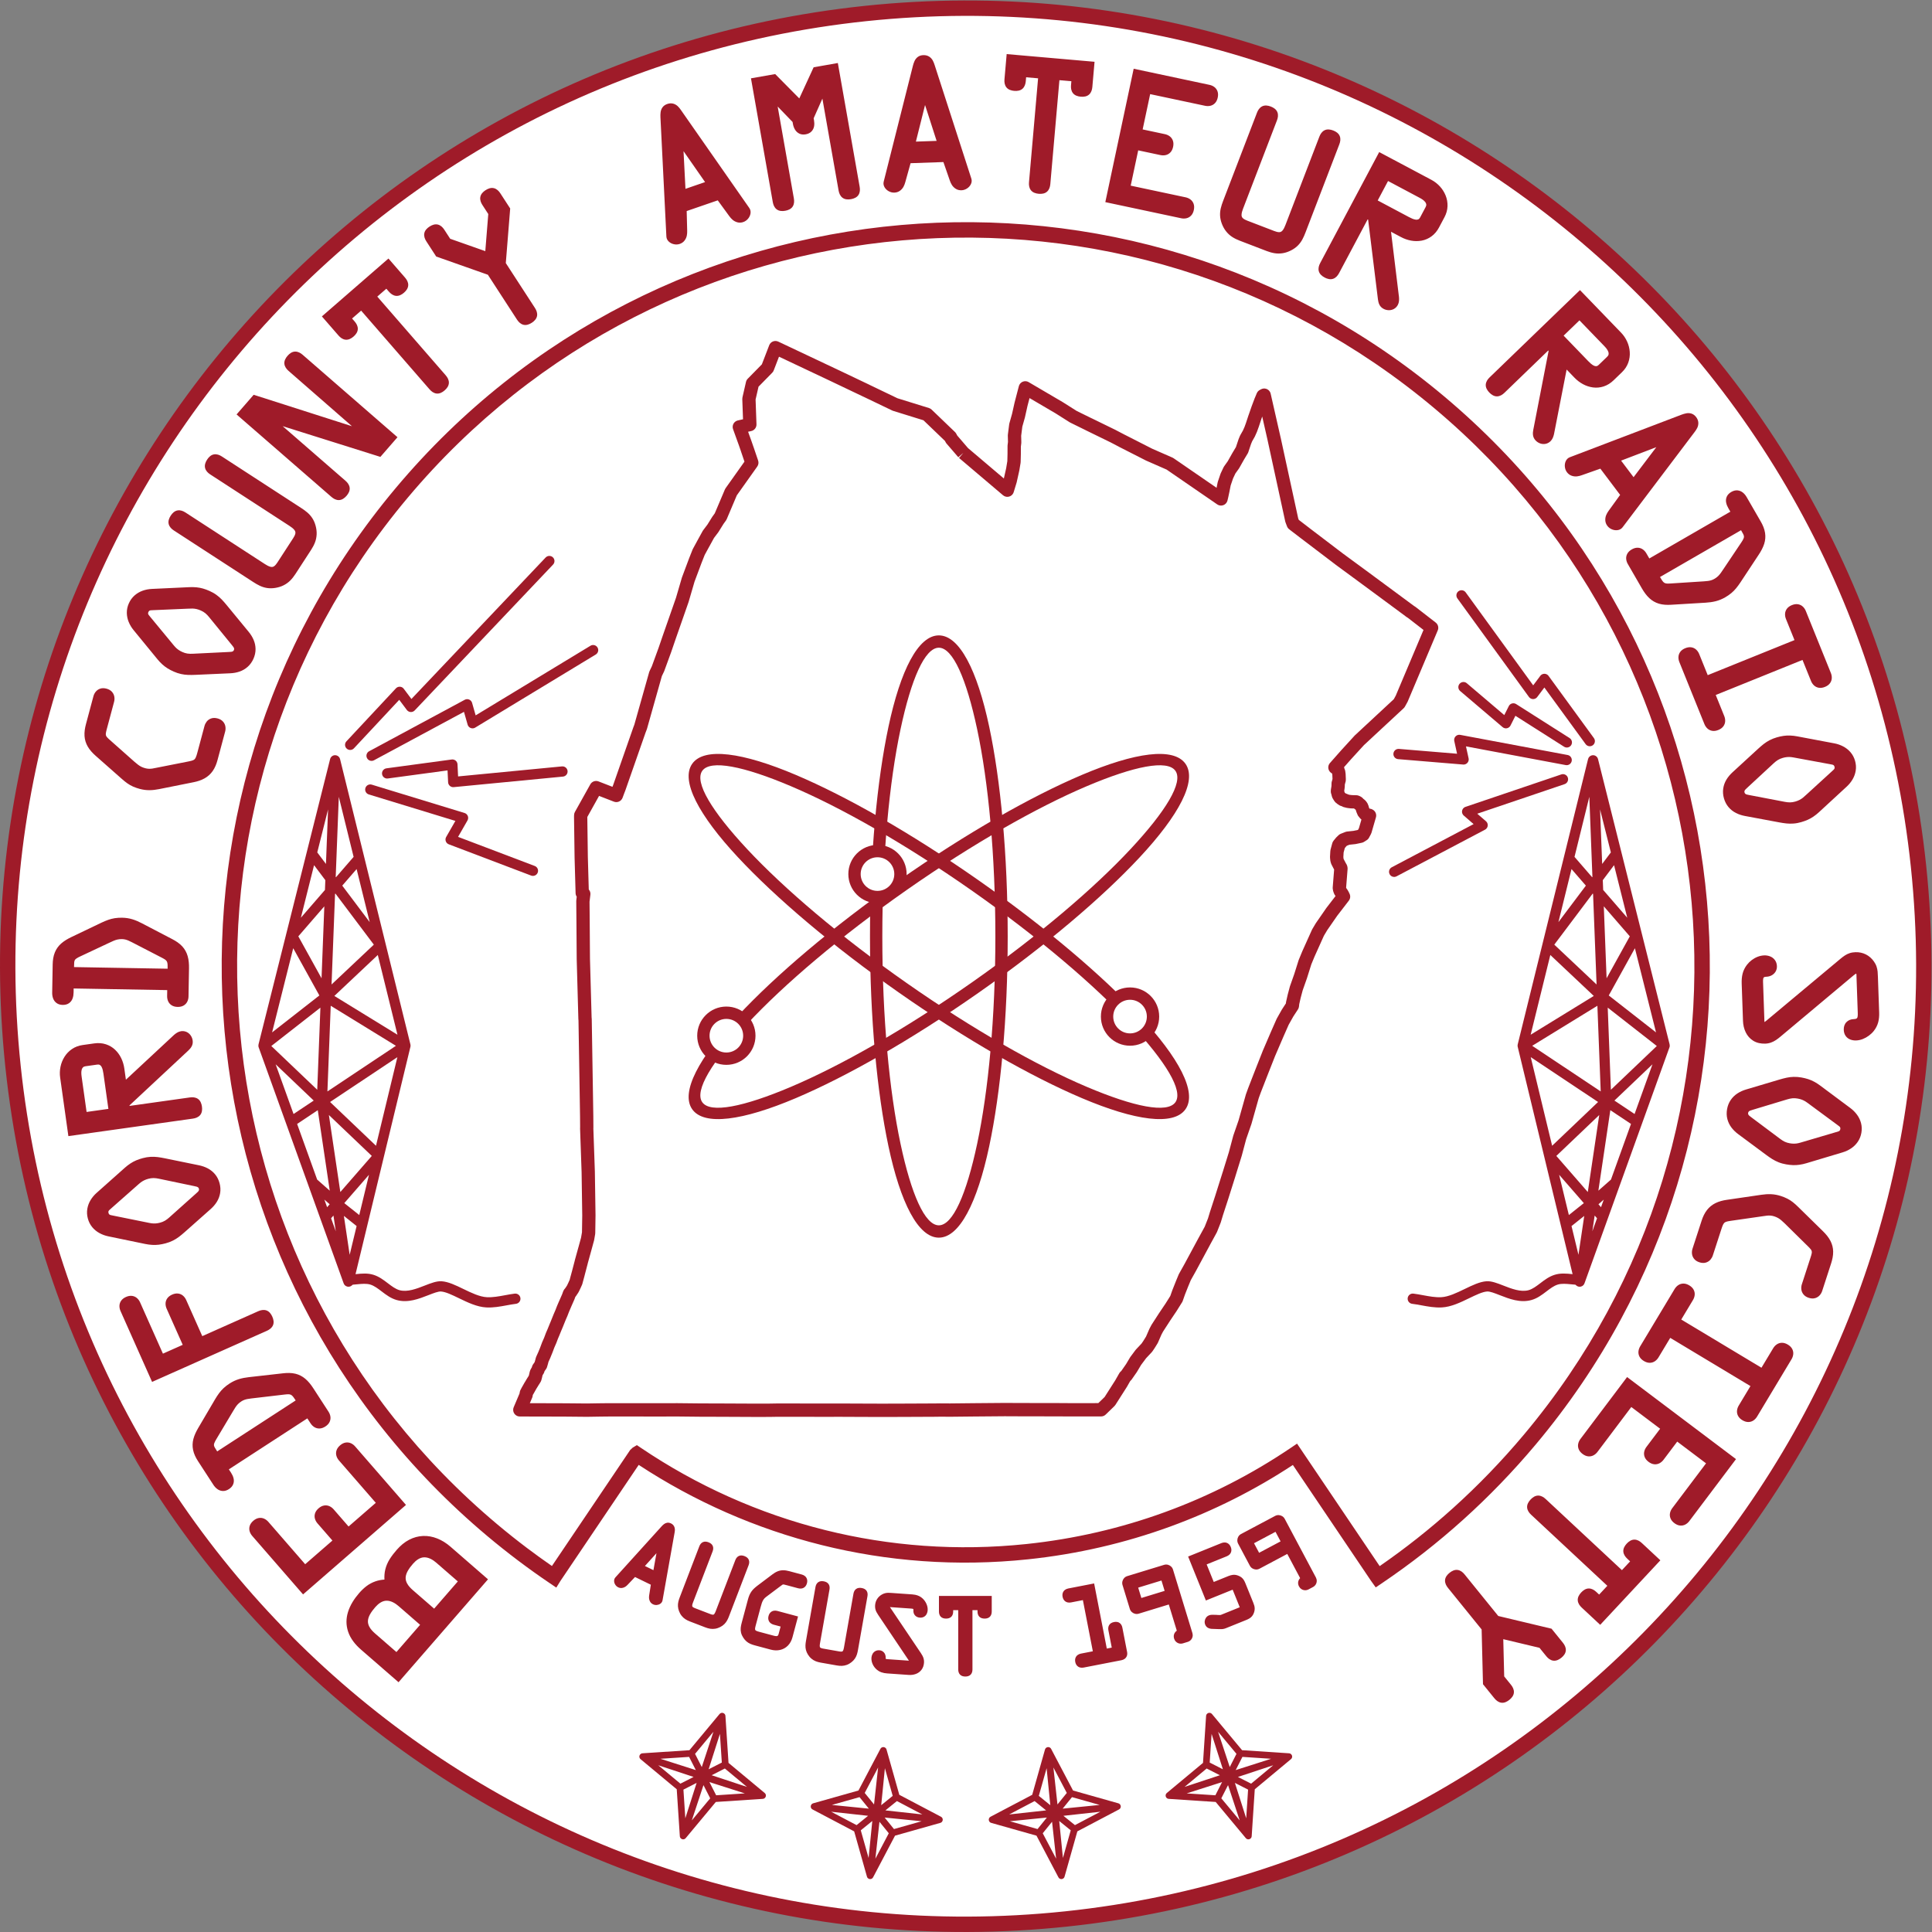 <?xml version="1.0" encoding="UTF-8" standalone="no"?>
<svg
   xmlns:dc="http://purl.org/dc/elements/1.1/"
   xmlns:cc="http://creativecommons.org/ns#"
   xmlns:rdf="http://www.w3.org/1999/02/22-rdf-syntax-ns#"
   xmlns:svg="http://www.w3.org/2000/svg"
   xmlns="http://www.w3.org/2000/svg"
   viewBox="0 0 672 672"
   height="672"
   width="672"
   xml:space="preserve"
   id="svg2"
   version="1.1"><rect x="0" y="0" width="672" height="672" fill="#808080" stroke="none"/><defs
     id="defs6" /><g
     transform="matrix(1.333,0,0,-1.333,0,672)"
     id="g10"><g
       transform="scale(0.1)"
       id="g12"><path
         id="path14"
         style="fill:#ffffff;fill-opacity:1;fill-rule:evenodd;stroke:none"
         d="M 2258.71,5006.04 C 3631.71,5150.35 4861.73,4154.3 5006.04,2781.29 5150.35,1408.29 4154.3,178.27 2781.29,33.961 1408.29,-110.348 178.27,885.703 33.961,2258.71 -110.348,3631.71 885.703,4861.73 2258.71,5006.04" /><path
         id="path16"
         style="fill:#ffffff;fill-opacity:1;fill-rule:evenodd;stroke:none"
         d="m 2513.71,3859.58 114.72,-97.31 7.46,24.44 6.68,29.92 3.24,19.53 0.52,20.5 0.06,20.52 1.17,10 -0.46,17.79 3.42,26.82 7.02,24.9 6.68,29.92 11.12,42.58 88.51,-51.95 36.8,-23.28 40.08,-19.71 63.06,-30.79 23.85,-12.46 70.68,-36 54.11,-23.71 133.55,-91.86 1.54,6.35 3.1,14.51 3.67,18.6 6.89,20.34 7.23,15.32 9.93,13.88 12.41,22.03 10.01,16.61 7.4,22.16 3.4,8.12 7.15,12.58 4.84,10.83 4.41,12.19 6.43,19.45 7.87,22.6 7.83,20.77 4.36,10.38 0.97,2.25 3.24,1.74 26.24,-115.57 45.72,-210.44 3.85,-10.13 1.78,-1.42 29.53,-22.63 89.92,-68.41 55.95,-41.09 50.57,-37.31 74.75,-55.25 3.13,-2.35 3.15,-1.91 52.31,-40.55 -78.11,-184.95 -6.7,-12.15 -103.68,-96.3 -34.24,-37.43 -29.58,-33.45 3.17,-0.99 0.9,-0.48 2.25,-1.42 0.43,-0.93 0.86,-1.84 0.41,-1.84 0.41,-1.83 1.3,-2.77 0.37,-3.2 0.41,-1.84 0.58,-13.23 -0.07,-2.74 -0.49,-1.35 -0.5,-1.82 -0.52,-2.26 -0.99,-3.16 -0.12,-4.56 -0.08,-3.2 -0.57,-4.54 -0.54,-3.18 -0.53,-3.17 -0.05,-1.82 -0.02,-0.92 0.43,-0.92 0.42,-1.38 0.41,-1.83 0.83,-3.22 0.42,-1.38 0.88,-1.39 1.31,-2.31 2.2,-3.24 2.24,-1.43 1.33,-1.41 1.8,-0.95 1.79,-1.42 2.27,-0.51 2.71,-0.98 0.9,-0.48 1.34,-0.95 2.72,-0.52 3.17,-1 4.09,-0.55 5.46,-0.6 3.64,-0.09 8.66,-0.22 1.36,-0.49 1.8,-0.96 1.34,-0.94 1.32,-1.86 1.79,-1.41 2.69,-1.89 2.22,-2.34 1.75,-2.79 0.42,-1.37 0.87,-1.85 0.39,-2.29 0.85,-2.3 0.86,-2.3 0.86,-1.85 0.86,-2.3 1.33,-1.4 1.77,-2.32 1.77,-1.88 0.9,-0.48 1.36,-0.48 1.81,-0.51 2.26,-0.51 3.18,-0.53 0.9,-0.49 -11.5,-39.83 -5.26,-9.9 -6.96,-4.38 -15.58,-3.25 -17.38,-1.84 -11.97,-4.71 -5.14,-4.88 -6.59,-8.05 -4.53,-16.75 -0.84,-15.03 0.73,-7.31 1.26,-4.13 6.52,-12.48 2.19,-3.71 0.41,-1.83 -4.03,-50.96 0.79,-4.58 1.72,-4.15 3.96,-5.57 2.62,-4.63 1.73,-3.69 -30.65,-39.8 -26.98,-38.98 -9.06,-15.28 -25.13,-55.9 -8.75,-21.2 -11.41,-36.19 -11.3,-32.09 -5.54,-20.83 -4.12,-18.14 -0.02,-0.91 -0.59,-5.45 -12.34,-18.84 -12.89,-22.93 -14.52,-32.91 -21.32,-49.62 -18.53,-46.95 -12.68,-32.51 -6.83,-17.6 -5.4,-14.91 -19.04,-67.46 -13.78,-39.77 -11.59,-43.48 -16.39,-52.93 -18.85,-59.71 -13.85,-42.51 -5.48,-18.1 -9.26,-23.47 -17.22,-31.49 -36.85,-68.36 -13.85,-24.73 -7.29,-17.59 -8.77,-22.12 -5.89,-16.72 -13.79,-22 -16.59,-24.65 -19.45,-30.06 -4.79,-8.99 -9.21,-21.2 -8.08,-13.02 -5.21,-7.62 -15.47,-16.47 -13.69,-18.35 -10.95,-18.42 -13.73,-19.7 -2.79,-2.22 -10.5,-18.43 -29.45,-46.21 -22.91,-22.22 -32.37,-0.08 -56.09,0.05 -24.17,0.16 -94.84,0.13 -43.77,0.21 -81.19,-0.68 -63.39,-0.66 -3.19,0.08 -21.89,0.1 -10.95,-0.18 -75.7,-0.36 -63.85,-0.19 -62.92,0.23 -43.32,0.19 -51.98,-0.05 -113.54,0.16 -21.89,-0.37 -31.47,-0.1 -87.54,0.4 -0.91,0.02 -59.74,0.15 -60.63,0.64 -49.7,-0.11 -56.09,0.06 -72.5,0.02 -25.08,-0.27 -32.85,-0.54 -56.53,0.53 -61.1,0.19 -57.45,0.09 16.49,38.79 0.04,1.83 0.54,3.17 0.96,1.81 1.91,3.59 3.34,5.84 4.3,7.64 3.33,5.39 2.38,4.04 4.28,6.74 1.9,3.14 1.51,5.44 1.54,6.79 0.5,1.81 0.97,2.26 3.33,5.39 0.5,1.81 1,3.17 0.94,1.34 4.73,6.72 2.5,8.6 1.52,5.89 5.31,11.72 5.35,13.09 4.9,13.09 5.32,12.18 4.4,11.74 3.88,9.02 5.35,13.09 3.39,8.12 7.3,18.06 4.86,11.27 4.39,11.29 4.84,11.27 4.36,9.92 4.36,9.92 2.44,6.78 0.97,2.25 2.35,2.68 5.69,8.53 0.96,1.79 3.86,8.11 3.86,8.56 1.01,4.08 4.53,16.75 8.08,30.81 0.02,0.45 9.53,34.41 7.05,25.82 2.67,15.43 0.03,1.36 0.69,44.68 -1.69,113.11 -3.96,113.19 0.1,4.1 -0.19,28.27 -2.49,153.28 -1.59,98.52 -0.35,4.11 -4.29,154.23 -0.71,97.59 -0.47,53.36 2.31,19.1 -4.04,2.38 -2.65,93.08 -1.44,104.91 0.14,5.01 40.13,71.94 52.82,-20.5 4.9,13.1 2.93,7.67 52.62,150.5 2.93,7.68 39.09,138.53 6.26,13.07 18.14,49.7 10.84,31.63 34.42,98.53 15.48,52.95 18.6,49.69 8.76,22.11 10.53,19.34 14.82,26.98 11.8,15.67 12.83,20.64 7.1,9.85 27.16,64.06 54.39,76.59 -11.88,34.95 -5.1,14.73 -15.76,43.71 27.52,6.14 -2.4,67.09 9.23,40.34 39.33,40.04 20.5,53.28 158.16,-74.69 78.84,-37.58 75.24,-36.1 83.24,-25.84 60.98,-58.54 3.48,-6.47 30.57,-35.43" /><path
         id="path18"
         style="fill:#9f1b29;fill-opacity:1;fill-rule:nonzero;stroke:none"
         d="m 2525.92,3872.03 93.51,-79.32 6.01,26.86 3.04,18.35 0.49,19.15 v 0.04 l 0.06,20.07 c 0,0.66 0.04,1.32 0.11,1.97 h -0.04 l 1.06,9.09 -0.42,16.33 c -0.03,1.04 0.04,2.06 0.19,3.06 l 3.36,26.33 c 0.11,0.86 0.28,1.7 0.51,2.52 l -0.03,0.01 7.02,24.89 0.03,0.14 6.45,28.84 c 0.05,0.2 0.1,0.4 0.15,0.6 l -0.01,0.01 11.11,42.58 c 2.41,9.29 11.89,14.86 21.18,12.46 1.81,-0.47 3.48,-1.21 4.98,-2.17 l 87.96,-51.62 c 0.15,-0.09 0.31,-0.19 0.46,-0.29 l 0.01,0.02 36.23,-22.92 38.99,-19.18 0.03,0.06 63.06,-30.78 c 0.58,-0.29 1.15,-0.61 1.69,-0.95 l 22.41,-11.71 0.02,0.05 70.67,-35.99 0.11,-0.06 53.06,-23.25 c 1.19,-0.52 2.3,-1.17 3.3,-1.9 l 111.79,-76.89 2.72,13.8 c 0.21,1.04 0.5,2.04 0.87,3 l 6.65,19.59 c 0.26,0.79 0.58,1.55 0.95,2.28 l 7.02,14.87 c 0.55,1.17 1.22,2.24 1.97,3.22 l 8.87,12.4 12.05,21.38 c 0.09,0.16 0.18,0.32 0.28,0.48 h -0.01 l 9.09,15.1 6.75,20.2 c 0.13,0.39 0.28,0.77 0.43,1.14 l -0.02,0.01 3.39,8.12 c 0.4,0.94 0.86,1.83 1.39,2.67 l 6.36,11.18 4.15,9.29 4.07,11.23 -0.03,0.01 6.42,19.45 c 0.16,0.47 0.34,0.94 0.54,1.4 l 7.47,21.46 0.15,0.41 -0.01,0.01 7.82,20.77 c 0.19,0.51 0.41,1.01 0.64,1.49 l 4,9.5 0.05,0.11 -0.05,0.02 0.97,2.26 c 1.74,4.04 4.82,7.09 8.5,8.84 l 2.5,1.34 c 8.46,4.56 19.01,1.38 23.56,-7.08 0.9,-1.68 1.5,-3.44 1.81,-5.22 l 26.07,-114.77 0.03,-0.15 0.03,0.01 45.47,-209.33 1.6,-4.19 27.34,-20.96 c 0.31,-0.24 0.61,-0.48 0.9,-0.74 l 88.72,-67.49 0.02,0.03 55.96,-41.09 50.57,-37.31 c 0.21,-0.15 0.41,-0.31 0.61,-0.46 l 74.21,-54.86 0.11,-0.09 0.02,0.02 2.36,-1.77 2.43,-1.47 c 0.91,-0.55 1.76,-1.17 2.53,-1.85 l 51.42,-39.85 c 6.6,-5.1 8.52,-14.01 5.07,-21.23 l -77.81,-184.23 c -0.24,-0.56 -0.5,-1.09 -0.78,-1.61 l 0.03,-0.02 -6.69,-12.14 c -1.03,-1.87 -2.35,-3.48 -3.88,-4.8 l -103.08,-95.75 -33.22,-36.31 0.01,-0.01 -18.81,-21.27 c 0.37,-0.94 0.65,-1.9 0.85,-2.86 l 0.3,-1.37 0.53,-1.12 c 0.84,-1.76 1.34,-3.6 1.56,-5.44 v 0 l 0.32,-2.69 0.13,-0.58 c 0.22,-1 0.35,-2 0.39,-3 h 0.02 l 0.57,-13.23 c 0.03,-0.63 0.02,-1.24 -0.02,-1.85 l -0.05,-2.05 c -0.05,-2.12 -0.48,-4.14 -1.22,-6 l -0.28,-1.03 -0.42,-1.8 c -0.1,-0.46 -0.22,-0.91 -0.35,-1.36 h 0.02 l -0.31,-0.99 -0.05,-1.97 -0.08,-3.19 c -0.02,-0.74 -0.08,-1.47 -0.19,-2.19 l -0.52,-4.13 c -0.03,-0.23 -0.06,-0.45 -0.1,-0.67 l 0.03,-0.01 -0.54,-3.18 -0.14,-0.8 c 0.15,-0.53 0.27,-1.05 0.36,-1.58 l 0.2,-0.93 0.35,-1.32 0.78,-1.39 c 0.64,-0.45 1.24,-0.95 1.79,-1.47 0.26,-0.16 0.51,-0.31 0.76,-0.47 l 0.39,-0.14 v 0 l 2.71,-0.98 c 0.98,-0.36 1.92,-0.79 2.79,-1.3 0.49,-0.1 0.96,-0.23 1.43,-0.38 v 0.01 l 1.91,-0.6 2.01,-0.28 v 0 l 5.08,-0.55 2.59,-0.07 8.66,-0.22 c 2.16,-0.05 4.21,-0.49 6.11,-1.25 l 0.69,-0.26 c 0.81,-0.29 1.58,-0.63 2.32,-1.02 v 0 l 1.8,-0.96 c 0.63,-0.34 1.24,-0.71 1.82,-1.12 l 0.02,0.03 1.34,-0.94 c 1.57,-1.11 2.91,-2.43 3.99,-3.9 l 1.81,-1.27 c 1.15,-0.81 2.18,-1.74 3.07,-2.75 l 1.74,-1.83 c 0.95,-1 1.75,-2.08 2.42,-3.22 l 1.44,-2.28 c 0.89,-1.42 1.55,-2.92 1.99,-4.45 l 0.02,-0.06 0.29,-0.63 c 0.66,-1.42 1.12,-2.88 1.38,-4.36 l 0.05,0.01 0.14,-0.8 0.29,-0.8 c 0.13,-0.34 0.24,-0.68 0.35,-1.03 l 0.21,-0.57 0.55,-1.19 0.11,-0.22 2.27,-0.38 c 2.3,-0.39 4.42,-1.21 6.29,-2.37 7.32,-3.96 10.66,-12.42 8.43,-20.11 v 0 l -11.5,-39.83 c -0.34,-1.17 -0.8,-2.28 -1.34,-3.32 l 0.04,-0.02 -5.26,-9.9 c -1.69,-3.18 -4.22,-5.62 -7.17,-7.19 l -5.91,-3.73 c -1.82,-1.13 -3.75,-1.9 -5.73,-2.31 v 0 l -15.58,-3.26 c -0.66,-0.13 -1.33,-0.23 -1.98,-0.29 l -14.71,-1.55 -6.71,-2.64 -1.68,-1.6 -3.72,-4.53 -3.09,-11.46 -0.67,-11.84 0.43,-4.28 0.27,-0.88 5.51,-10.55 2.04,-3.45 c 1.01,-1.73 1.69,-3.57 2.06,-5.43 l 0.32,-1.45 c 0.38,-1.71 0.49,-3.43 0.36,-5.1 h 0.05 l -3.86,-48.83 0.09,-0.51 0.24,-0.58 2.78,-3.9 c 0.4,-0.57 0.76,-1.15 1.08,-1.74 l 2.49,-4.39 c 0.37,-0.65 0.69,-1.31 0.97,-1.99 l 1.36,-2.93 c 2.86,-6.09 1.86,-12.99 -1.98,-17.96 l 0.01,-0.01 -30.39,-39.47 -26.17,-37.81 -8.53,-14.38 -24.52,-54.55 -8.24,-19.97 -11.26,-35.73 c -0.06,-0.2 -0.13,-0.41 -0.2,-0.61 v 0 l -11.13,-31.56 -5.32,-20 -0.01,-0.06 -3.63,-16.01 -0.04,-0.38 0.02,-0.01 -0.59,-5.45 c -0.3,-2.85 -1.27,-5.45 -2.73,-7.69 l 0.01,-0.01 -12.06,-18.41 -12.15,-21.6 -14.11,-32.01 v 0 l -21.32,-49.61 -0.1,-0.21 -18.23,-46.2 -12.67,-32.51 c -0.11,-0.28 -0.23,-0.55 -0.35,-0.83 l -6.35,-16.36 v 0 l -5.11,-14.13 -18.92,-67.01 c -0.2,-0.74 -0.46,-1.45 -0.75,-2.14 l -13.02,-37.57 -11.53,-43.28 c -0.12,-0.43 -0.25,-0.86 -0.4,-1.28 l -16.2,-52.33 -0.04,-0.12 0.04,-0.02 -18.85,-59.7 c -0.11,-0.34 -0.22,-0.67 -0.35,-1 l -13.45,-41.3 0.02,-0.01 -5.47,-18.09 c -0.24,-0.79 -0.54,-1.55 -0.87,-2.28 l -8.88,-22.49 c -0.4,-1.05 -0.9,-2.03 -1.48,-2.94 l -16.64,-30.44 0.03,-0.01 -36.86,-68.38 -0.14,-0.26 v -0.01 l -13.48,-24.07 -6.77,-16.34 -0.18,-0.43 -8.27,-20.86 0.02,-0.01 -5.89,-16.72 c -0.61,-1.71 -1.45,-3.27 -2.49,-4.65 l -13,-20.75 c -0.1,-0.15 -0.2,-0.31 -0.3,-0.46 l 0.02,-0.01 -16.47,-24.5 -19.09,-29.48 -4.1,-7.72 -8.87,-20.41 c -0.35,-0.81 -0.75,-1.57 -1.2,-2.3 l 0.04,-0.02 -8.08,-13.02 c -0.23,-0.35 -0.46,-0.7 -0.7,-1.03 l -4.92,-7.2 c -0.62,-0.9 -1.3,-1.72 -2.04,-2.47 l -14.28,-15.2 -13.15,-17.63 -10.1,-16.98 c -0.22,-0.37 -0.44,-0.72 -0.68,-1.06 l 0.07,-0.04 -13.73,-19.71 c -1.06,-1.52 -2.31,-2.82 -3.7,-3.88 l -8.78,-15.4 c -0.29,-0.52 -0.61,-1.02 -0.95,-1.5 l -28.97,-45.46 c -0.74,-1.16 -1.59,-2.2 -2.53,-3.12 l 0.02,-0.01 -22.91,-22.22 c -3.58,-3.48 -8.27,-5.11 -12.89,-4.91 l -31.61,-0.08 -56.09,0.06 h -0.07 v 0 l -24.17,0.15 v 0 l -94.77,0.14 h -0.07 v 0 l -43.64,0.2 -81.11,-0.67 -63.4,-0.66 c -0.18,-0.01 -0.36,0 -0.54,0 v 0 l -3.19,0.08 h -0.05 l -21.23,0.09 -10.87,-0.17 -0.46,-0.01 -75.45,-0.34 h -0.07 v 0 l -63.85,-0.21 -62.92,0.23 -0.06,0.01 v -0.01 l -43.31,0.19 -51.93,-0.04 -113.28,0.15 -21.88,-0.36 c -0.16,0 -0.32,0 -0.49,0 l -31.25,-0.11 h -0.07 v 0 l -87.54,0.41 -0.33,0.01 v -0.01 l -0.92,0.02 h -0.03 l -59.3,0.15 h -0.13 v 0 l -60.61,0.63 -49.59,-0.1 -56.09,0.06 -72.37,0.01 -24.95,-0.26 v -0.01 l -32.84,-0.53 c -0.2,0 -0.39,0 -0.59,0 l -56.35,0.53 h -0.02 l -60.94,0.18 -57.45,0.1 c -9.59,0 -17.37,7.77 -17.37,17.36 0,2.41 0.49,4.71 1.39,6.8 l -0.02,0.01 15.3,36.02 c 0.03,0.21 0.07,0.43 0.1,0.64 l -0.03,0.01 0.54,3.17 c 0.38,2.3 1.2,4.41 2.35,6.28 l 0.45,0.83 1.91,3.6 c 0.08,0.15 0.17,0.3 0.25,0.45 l -0.05,0.02 3.35,5.85 0.19,0.32 4.04,7.19 c 0.32,0.57 0.67,1.12 1.04,1.64 l 2.52,4.07 -0.03,0.02 2.38,4.04 c 0.1,0.16 0.19,0.31 0.29,0.46 l -0.01,0.01 4.27,6.73 0.03,0.04 0.51,0.85 0.72,2.63 1.45,6.35 c 0.05,0.27 0.12,0.55 0.2,0.82 v 0 l 0.5,1.8 c 0.21,0.75 0.46,1.48 0.76,2.18 h -0.01 l 0.97,2.26 c 0.47,1.12 1.06,2.17 1.73,3.13 l 1.5,2.43 -0.01,0.01 0.99,3.16 c 0.6,1.94 1.51,3.69 2.66,5.23 l 0.67,0.94 3.11,4.43 1.66,5.72 0.04,0.11 1.35,5.23 c 0.25,0.99 0.59,1.95 0.99,2.85 l -0.04,0.02 5.32,11.72 c 0.1,0.22 0.21,0.45 0.31,0.67 l 4.64,11.32 h -0.01 l 4.89,13.1 c 0.11,0.3 0.23,0.59 0.35,0.88 l -0.01,0.01 5.26,12.03 4.13,11 c 0.1,0.27 0.21,0.53 0.32,0.79 l -0.05,0.03 3.88,9.02 c 0.16,0.38 0.34,0.75 0.52,1.11 l 4.76,11.64 0.05,0.11 -0.05,0.02 3.4,8.12 c 0.07,0.16 0.13,0.33 0.2,0.48 l 7.03,17.37 0.17,0.4 -0.04,0.02 4.86,11.26 c 0.07,0.18 0.15,0.36 0.24,0.54 l 3.94,10.14 c 0.08,0.2 0.16,0.4 0.24,0.6 l -0.04,0.01 4.85,11.28 c 0.16,0.38 0.34,0.76 0.53,1.12 l 3.89,8.87 4.14,9.42 2.26,6.26 c 0.11,0.3 0.23,0.59 0.35,0.88 v 0 l 0.96,2.26 c 0.87,2.02 2.07,3.81 3.52,5.3 l 1.01,1.15 4.65,6.96 0.1,0.19 h -0.01 l 3.73,7.83 -0.01,0.01 3.25,7.2 0.61,2.45 0.08,0.34 h -0.02 l 4.54,16.75 c 0.08,0.33 0.18,0.65 0.29,0.97 l 7.44,28.38 c 0.1,0.7 0.25,1.38 0.43,2.04 h -0.01 l 9.54,34.42 c 0.07,0.22 0.14,0.46 0.21,0.68 l 6.5,23.8 2.43,14.11 0.68,44.06 -1.68,112.57 v 0 l -3.96,113.18 c -0.02,0.46 -0.01,0.91 0,1.36 l 0.1,3.59 -0.19,27.7 v 0 l -2.49,153.27 -1.58,97.37 h -0.02 l -0.35,4.11 c -0.06,0.78 -0.08,1.55 -0.04,2.31 l -4.24,152.87 c -0.01,0.28 -0.01,0.55 -0.01,0.82 l -0.7,97.11 v 0 l -0.47,53.37 c -0.01,0.73 0.03,1.46 0.11,2.17 h -0.04 l 1.17,9.7 c -1.86,2.75 -2.88,5.97 -2.97,9.26 v 0 l -2.65,93.08 c -0.01,0.22 -0.01,0.43 -0.01,0.64 l -1.43,104.55 c 0,0.2 0,0.4 0.01,0.61 h -0.01 l 0.13,5.01 c 0.07,2.92 0.86,5.65 2.18,8.03 v 0 l 40.13,71.94 c 4.31,7.74 13.65,10.91 21.67,7.68 l 36.21,-14.05 1.68,4.4 c 0.08,0.2 0.16,0.39 0.24,0.58 l 52.25,149.45 c 0.05,0.15 0.11,0.31 0.17,0.46 l -0.03,0.01 2.72,7.14 38.82,137.57 c 0.39,1.38 0.93,2.67 1.6,3.86 l 5.29,11.05 17.79,48.73 -0.01,0.01 10.84,31.64 c 0.1,0.31 0.22,0.62 0.34,0.92 l 34.07,97.5 15.29,52.31 c 0.16,0.54 0.34,1.07 0.54,1.58 l 18.46,49.33 c 0.09,0.22 0.18,0.45 0.27,0.67 l 8.64,21.79 c 0.26,0.66 0.56,1.29 0.89,1.9 h -0.01 l 10.53,19.34 0.03,0.05 -0.03,0.02 14.82,26.98 c 0.41,0.75 0.86,1.45 1.36,2.11 v 0 l 11.34,15.05 12.41,19.96 c 0.41,0.66 0.86,1.29 1.34,1.87 l 5.3,7.37 26.39,62.22 c 0.51,1.2 1.13,2.31 1.85,3.33 l -0.01,0.01 49.22,69.31 -9.03,26.57 c -0.11,0.34 -0.22,0.68 -0.31,1.04 l -4.65,13.41 v 0 l -15.76,43.71 c -3.23,9.03 1.46,18.97 10.48,22.2 0.71,0.25 1.41,0.46 2.12,0.61 h -0.01 l 13.39,2.99 -1.89,52.67 c -0.05,1.55 0.1,3.05 0.43,4.5 h -0.01 l 9.23,40.35 c 0.79,3.48 2.59,6.48 5.01,8.75 l 36.39,37.06 19.18,49.82 c 3.42,8.95 13.45,13.43 22.4,10.01 0.41,-0.16 0.81,-0.33 1.21,-0.52 l 0.02,0.04 158.15,-74.7 0.06,-0.02 0.01,0.02 78.84,-37.56 c 0.46,-0.22 0.9,-0.46 1.34,-0.71 l 72.63,-34.87 82.13,-25.48 c 2.74,-0.84 5.12,-2.3 7.04,-4.18 l 60.88,-58.45 c 1.34,-1.29 2.43,-2.74 3.27,-4.3 v 0.01 l 2.62,-4.86 z m 91.27,-123.03 -114.72,97.3 11.24,13.28 -13.14,-11.38 -30.03,34.82 c -1.05,1.1 -1.96,2.35 -2.72,3.75 l -2.2,4.09 -56.02,53.78 -79.27,24.6 0.01,0.02 c -0.81,0.25 -1.61,0.56 -2.39,0.94 l -73.95,35.48 c -0.43,0.17 -0.86,0.35 -1.29,0.55 l -78.84,37.57 0.01,0.03 -141.21,66.7 -13.38,-34.78 c -0.8,-2.55 -2.2,-4.96 -4.2,-6.99 l -35.85,-36.5 -7.65,-33.42 2.31,-64.75 h -0.01 c 0.3,-8.21 -5.29,-15.73 -13.61,-17.57 l -8.24,-1.84 9.08,-25.2 v 0 l 0.07,-0.2 4.69,-13.54 c 0.17,-0.41 0.33,-0.83 0.48,-1.26 l 11.87,-34.95 -0.01,-0.01 c 1.73,-5.1 1.06,-10.93 -2.3,-15.65 l -53.33,-75.11 -26.21,-61.81 c -0.52,-1.32 -1.22,-2.59 -2.08,-3.79 l -6.44,-8.95 -12.63,-20.31 c -0.32,-0.54 -0.67,-1.07 -1.06,-1.58 l -11.05,-14.67 -14.21,-25.86 -0.03,0.01 -10.02,-18.41 -8.21,-20.71 -0.01,-0.04 -18.37,-49.07 -15.15,-51.82 c -0.12,-0.47 -0.26,-0.94 -0.42,-1.4 l -34.16,-97.78 c -0.06,-0.21 -0.13,-0.41 -0.2,-0.61 l -10.84,-31.64 h -0.01 l -0.12,-0.34 -18.14,-49.69 h -0.02 c -0.19,-0.53 -0.41,-1.06 -0.66,-1.58 l -5.53,-11.53 -38.52,-136.54 c -0.18,-0.75 -0.4,-1.49 -0.68,-2.23 l -2.93,-7.67 -0.03,0.01 -52.1,-149 c -0.14,-0.51 -0.31,-1.01 -0.5,-1.51 l -2.93,-7.67 -0.04,0.01 -4.68,-12.52 c -0.07,-0.22 -0.15,-0.44 -0.23,-0.67 -3.47,-8.94 -13.53,-13.39 -22.48,-9.94 l -38.76,15.04 -30.68,-55.01 -0.01,-0.46 1.42,-104.11 0.01,-0.13 2.4,-84.44 c 3.15,-3.59 4.82,-8.44 4.22,-13.55 l -2.23,-18.41 0.45,-51.86 v 0 -0.07 l 0.71,-97.1 v -0.08 l 4.25,-152.89 0.04,-0.39 0.35,-4.11 h -0.05 c 0.02,-0.39 0.04,-0.77 0.05,-1.16 l 1.6,-98.52 2.48,-153.27 v 0 -0.21 l 0.2,-27.82 c 0.01,-0.31 0.01,-0.62 0,-0.93 l -0.09,-3.55 3.94,-112.78 v 0 -0.34 l 1.69,-113.12 v 0 -0.41 l -0.68,-44.39 c 0,-0.17 0,-0.32 0,-0.49 l -0.01,-0.2 c 0.05,-1.21 -0.02,-2.44 -0.24,-3.68 l -2.66,-15.43 -0.05,0.01 c -0.09,-0.55 -0.21,-1.1 -0.36,-1.64 l -6.84,-25.06 c -0.06,-0.27 -0.13,-0.55 -0.21,-0.83 l -9.14,-33.01 c -0.09,-0.53 -0.2,-1.05 -0.34,-1.58 l -7.82,-29.81 c -0.07,-0.37 -0.16,-0.75 -0.25,-1.13 l -4.54,-16.75 h -0.01 l -0.78,-3.11 c -0.25,-1.22 -0.64,-2.44 -1.17,-3.62 l -3.87,-8.58 -0.01,0.01 -0.12,-0.28 -3.86,-8.11 -0.03,0.02 c -0.12,-0.26 -0.24,-0.51 -0.38,-0.76 l -0.67,-1.26 c -0.34,-0.69 -0.73,-1.38 -1.17,-2.04 l -5.69,-8.52 v 0.01 c -0.42,-0.62 -0.86,-1.21 -1.36,-1.78 l -0.44,-0.5 -2.06,-5.69 v 0 c -0.13,-0.34 -0.26,-0.68 -0.41,-1.02 l -4.36,-9.92 -3.93,-8.96 c -0.11,-0.3 -0.23,-0.6 -0.36,-0.9 l -4.84,-11.27 -0.03,0.01 -3.73,-9.58 c -0.18,-0.58 -0.39,-1.15 -0.63,-1.72 l -4.86,-11.27 -0.02,0.01 -6.89,-17.06 c -0.1,-0.27 -0.2,-0.53 -0.32,-0.8 l -3.39,-8.13 -0.05,0.02 -4.72,-11.56 c -0.19,-0.58 -0.4,-1.17 -0.65,-1.74 l -3.88,-9.03 -0.02,0.01 -3.86,-10.28 c -0.17,-0.51 -0.36,-1.03 -0.59,-1.54 l -5.25,-12.02 -4.63,-12.37 -0.01,0.01 c -0.06,-0.16 -0.13,-0.32 -0.19,-0.48 l -4.84,-11.85 c -0.21,-0.62 -0.44,-1.24 -0.71,-1.85 l -4.82,-10.62 -0.92,-3.57 c -0.08,-0.37 -0.17,-0.74 -0.28,-1.11 l -2.2,-7.57 c -0.47,-2.16 -1.38,-4.27 -2.74,-6.2 l -4.12,-5.85 -0.17,-0.54 h -0.02 l -0.35,-1.27 h -0.01 c -0.42,-1.55 -1.08,-3.06 -1.96,-4.5 l -2.57,-4.16 -0.1,-0.22 -0.06,-0.22 -1.41,-6.21 c -0.07,-0.32 -0.14,-0.63 -0.23,-0.95 l -1.21,-4.37 c -0.4,-1.87 -1.1,-3.69 -2.13,-5.42 l -1.73,-2.84 c -0.12,-0.21 -0.25,-0.43 -0.38,-0.64 l -4.28,-6.73 v 0 l -2.11,-3.57 -0.03,0.02 -0.17,-0.29 -2.71,-4.37 c -0.07,-0.14 -0.14,-0.28 -0.21,-0.41 l -4.09,-7.25 c -0.09,-0.17 -0.18,-0.35 -0.28,-0.53 l -3.34,-5.84 -0.04,0.02 -1.14,-2.15 c -0.05,-2.15 -0.5,-4.32 -1.39,-6.42 l -6.23,-14.67 31.19,-0.05 61.1,-0.19 v 0 h 0.14 l 56.27,-0.52 32.69,0.53 v 0 h 0.14 l 25.08,0.27 v 0 h 0.14 l 72.5,-0.02 56.09,-0.06 49.7,0.11 v 0 h 0.14 l 60.63,-0.63 59.28,-0.15 c 0.24,0.01 0.49,0.01 0.73,0 l 0.91,-0.03 v 0 l 87.17,-0.4 31.12,0.11 h 0.04 l 21.89,0.36 v 0 h 0.27 l 113.54,-0.15 51.98,0.04 v 0 h 0.07 l 43.32,-0.19 62.85,-0.23 63.76,0.2 h 0.02 l 75.46,0.35 h 0.04 l 10.95,0.18 v 0 h 0.34 l 21.55,-0.09 c 0.23,0 0.45,0 0.67,-0.01 l 3.03,-0.07 63.02,0.66 81.18,0.67 v 0 h 0.2 l 43.78,-0.2 94.77,-0.14 v 0 h 0.07 l 24.17,-0.16 56.02,-0.05 25.29,0.07 16.5,16 27.82,43.67 10.11,17.73 c 1.1,2.16 2.67,4.12 4.69,5.73 l 0.75,0.6 12.28,17.64 0.03,-0.01 9.48,15.92 c 0.49,1.04 1.08,2.04 1.8,2.99 l 13.68,18.35 0.03,-0.02 c 0.39,0.53 0.8,1.03 1.27,1.52 l 14.51,15.45 4.16,6.09 7.47,12.03 8.34,19.2 c 0.24,0.61 0.51,1.2 0.82,1.78 l 4.47,8.39 c 0.31,0.65 0.67,1.29 1.08,1.91 l 19.45,30.06 v 0 l 0.14,0.2 16.59,24.65 0.01,-0.01 12.35,19.7 5.34,15.15 0.04,-0.02 c 0.08,0.22 0.15,0.42 0.23,0.63 l 8.52,21.47 c 0.1,0.29 0.21,0.57 0.32,0.85 l 6.88,16.61 c 0.34,0.99 0.76,1.96 1.3,2.9 l 13.85,24.72 v -0.01 l 36.71,68.1 0.03,-0.01 0.04,0.08 16.59,30.34 8.57,21.72 5.37,17.73 0.02,-0.01 0.11,0.35 13.58,41.68 c 0.06,0.24 0.13,0.47 0.2,0.7 l 18.85,59.7 0.04,-0.01 16.2,52.29 11.54,43.31 h 0.04 c 0.1,0.41 0.23,0.82 0.37,1.23 l 13.4,38.69 0.04,0.13 19.04,67.46 0.01,-0.01 c 0.12,0.42 0.25,0.83 0.4,1.23 l 5.4,14.91 v 0 l 0.13,0.34 6.51,16.77 c 0.1,0.3 0.21,0.6 0.33,0.91 l 12.67,32.5 18.26,46.26 c 0.14,0.42 0.3,0.83 0.47,1.24 l 21.33,49.61 h 0.01 l 0.05,0.14 14.48,32.81 v 0.02 l 0.04,0.08 v 0 c 0.23,0.51 0.47,1.01 0.75,1.5 l 12.71,22.61 c 0.25,0.46 0.51,0.9 0.8,1.34 l 10.07,15.38 0.08,0.68 c 0.02,1.13 0.16,2.27 0.42,3.43 l 3.97,17.51 c 0.08,0.41 0.17,0.82 0.27,1.23 l 5.41,20.31 c 0.14,0.63 0.33,1.26 0.55,1.89 l 11.2,31.78 11.3,35.88 0.03,-0.01 c 0.15,0.48 0.32,0.96 0.52,1.44 l 8.75,21.21 v 0 c 0.07,0.16 0.13,0.31 0.2,0.48 l 24.75,55.05 c 0.35,0.89 0.77,1.77 1.27,2.61 l 9.06,15.28 0.02,-0.01 c 0.2,0.34 0.42,0.69 0.66,1.03 l 26.87,38.83 c 0.21,0.3 0.43,0.6 0.65,0.9 l 23.61,30.65 -1.18,1.64 c -0.96,1.23 -1.78,2.6 -2.4,4.11 l -1.49,3.6 c -0.61,1.33 -1.06,2.77 -1.32,4.29 l -0.67,3.87 c -0.34,1.6 -0.46,3.28 -0.33,5 l 3.69,46.6 c -0.1,0.17 -0.19,0.33 -0.27,0.5 l -6.35,12.13 c -0.57,1.04 -1.05,2.16 -1.41,3.35 l -1.01,3.32 c -0.46,1.31 -0.78,2.7 -0.92,4.15 l -0.67,6.63 c -0.15,1.09 -0.2,2.2 -0.13,3.34 l 0.79,14.16 c 0.01,1.45 0.2,2.93 0.59,4.4 l 4.36,16.14 c 0.58,2.54 1.74,5 3.51,7.16 l 6.58,8.04 0.03,-0.02 c 0.45,0.55 0.94,1.08 1.47,1.59 l 4.63,4.39 c 1.68,1.75 3.77,3.16 6.17,4.1 l 11.97,4.71 v -0.01 c 1.43,0.56 2.96,0.93 4.56,1.1 l 16.43,1.74 11.7,2.44 0.31,0.19 2.4,4.52 6.46,22.35 c -0.65,0.5 -1.27,1.06 -1.85,1.68 l -1.49,1.57 c -0.54,0.53 -1.04,1.11 -1.51,1.73 l -1.43,1.87 c -1.77,1.73 -3.2,3.87 -4.12,6.35 l -0.62,1.67 -0.39,0.83 c -0.27,0.53 -0.5,1.08 -0.71,1.65 l -0.45,1.21 c -0.18,0.37 -0.33,0.76 -0.48,1.16 l -0.57,1.55 c -0.49,1.18 -0.86,2.43 -1.09,3.75 l -0.04,0.16 -0.17,0.42 -0.99,0.7 v 0.01 c -0.28,0.19 -0.55,0.39 -0.82,0.6 l -1.78,1.42 v 0.01 c -0.25,0.2 -0.5,0.41 -0.74,0.63 l -3.33,0.09 -2.74,0.07 c -0.76,-0.02 -1.54,0 -2.33,0.09 l -5.46,0.59 0.01,0.01 -0.48,0.06 -3.27,0.45 c -1.23,0.1 -2.46,0.34 -3.68,0.73 l -2.27,0.7 -1.6,0.31 c -2.36,0.43 -4.68,1.37 -6.78,2.83 l -1.11,0.25 0.01,0.02 c -2.46,0.55 -4.84,1.65 -6.95,3.31 l -0.27,0.22 -0.73,0.39 0.02,0.02 c -1.52,0.81 -2.95,1.86 -4.22,3.14 l -0.53,0.34 0.03,0.05 c -1.96,1.24 -3.69,2.89 -5.07,4.93 l -1.67,2.45 c -0.46,0.61 -0.89,1.27 -1.28,1.95 l -1.13,1.99 -0.43,0.7 c -0.9,1.35 -1.62,2.86 -2.12,4.49 l -0.42,1.37 0.02,0.01 c -0.08,0.27 -0.16,0.54 -0.23,0.81 l -0.7,2.73 c -0.1,0.34 -0.19,0.68 -0.27,1.03 l -0.18,0.84 c -1.01,2.27 -1.55,4.8 -1.48,7.45 l 0.02,0.91 0.02,0.85 c -0.04,1.12 0.04,2.27 0.23,3.42 l 0.53,3.18 0.54,3.18 h 0.02 l 0.37,2.96 0.06,2.33 0.09,3.45 c -0.08,1.94 0.17,3.91 0.78,5.87 l 0.88,2.82 0.26,1.13 c 0.06,0.31 0.14,0.62 0.23,0.93 l 0.4,1.46 -0.46,10.64 c -0.18,0.73 -0.33,1.5 -0.41,2.28 l -0.05,0.38 -0.06,0.14 0.02,0.01 c -0.18,0.4 -0.36,0.81 -0.52,1.23 -1.31,0.66 -2.56,1.49 -3.7,2.51 -7.18,6.36 -7.86,17.33 -1.5,24.51 l 29.58,33.44 0.01,-0.01 0.19,0.22 33.4,36.51 c 0.54,0.68 1.14,1.33 1.8,1.94 l 101.62,94.4 5.1,9.24 72.42,171.47 -40.75,31.59 -2.51,1.51 0.01,0.01 c -0.51,0.31 -1.01,0.64 -1.5,1.01 l -3.14,2.36 0.02,0.02 -74.06,54.74 c -0.17,0.12 -0.33,0.23 -0.5,0.35 l -50.57,37.31 -55.96,41.09 0.02,0.04 -0.22,0.17 -88.99,67.69 c -0.34,0.23 -0.67,0.46 -1,0.71 l -29.52,22.64 0.02,0.03 -0.22,0.17 -0.94,0.74 c -2.81,1.94 -5.08,4.73 -6.37,8.17 l -3.48,9.15 c -0.48,1.08 -0.85,2.22 -1.11,3.43 l -45.72,210.45 0.03,0.01 -14.42,63.5 -2.29,-6.59 c -0.08,-0.29 -0.17,-0.58 -0.26,-0.87 l -6.43,-19.44 -0.03,0.01 c -0.06,-0.16 -0.12,-0.33 -0.17,-0.49 l -4.42,-12.2 v 0.01 c -0.14,-0.39 -0.3,-0.78 -0.47,-1.17 l -4.61,-10.3 c -0.28,-0.68 -0.6,-1.36 -0.97,-2.01 l -6.58,-11.55 -2.92,-7 -6.73,-20.14 c -0.42,-1.58 -1.06,-3.12 -1.94,-4.58 l -9.94,-16.51 -12.2,-21.66 -0.03,0.01 c -0.3,-0.54 -0.63,-1.06 -1,-1.58 l -9.01,-12.59 -6.13,-13.01 -6.19,-18.24 -3.46,-17.56 h -0.01 l -0.06,-0.27 -3.1,-14.51 h -0.03 c -0.04,-0.16 -0.07,-0.32 -0.11,-0.48 l -1.42,-5.88 c -0.46,-2.18 -1.35,-4.31 -2.7,-6.26 -5.45,-7.89 -16.28,-9.87 -24.17,-4.42 l -132.15,90.89 -51.57,22.6 c -0.67,0.24 -1.33,0.52 -1.97,0.86 l -70.68,35.99 0.03,0.06 -0.16,0.08 -22.59,11.8 c -0.29,0.12 -0.57,0.25 -0.86,0.39 l -63.05,30.79 0.02,0.05 -0.02,0.01 -39.3,19.33 c -0.82,0.35 -1.63,0.77 -2.42,1.27 l -36.8,23.28 v 0.01 l -68.23,40.05 -5.32,-20.34 v 0 l -6.32,-28.29 c -0.11,-0.66 -0.25,-1.31 -0.43,-1.97 l -6.74,-23.89 -3.05,-23.98 0.39,-15.29 c 0.11,-1.19 0.11,-2.4 -0.04,-3.63 l -1.1,-9.45 -0.05,-18.79 c 0,-0.23 0,-0.47 0,-0.71 l -0.51,-19.74 c 0.02,-1.03 -0.05,-2.09 -0.22,-3.15 l -3.24,-19.52 h -0.02 c -0.05,-0.32 -0.11,-0.64 -0.19,-0.95 l -6.68,-29.93 v 0 c -0.09,-0.43 -0.21,-0.86 -0.34,-1.29 l -7.15,-23.42 c -0.61,-2.58 -1.82,-5.05 -3.64,-7.21 -6.21,-7.33 -17.19,-8.25 -24.52,-2.04" /><path
         id="path20"
         style="fill:#9f1b29;fill-opacity:1;fill-rule:nonzero;stroke:none"
         d="m 2449.77,3383.32 c 53.84,0 100.11,-91.02 131.39,-238.19 29.84,-140.38 48.29,-334 48.29,-547.58 0,-213.57 -18.45,-407.19 -48.29,-547.57 -31.28,-147.17 -77.55,-238.19 -131.39,-238.19 -53.84,0 -100.11,91.02 -131.39,238.19 -29.83,140.38 -48.29,334 -48.29,547.57 0,213.58 18.46,407.2 48.29,547.58 31.28,147.17 77.55,238.19 131.39,238.19 z m 99.96,-244.85 c -27.93,131.4 -63.45,212.67 -99.96,212.67 -36.5,0 -72.03,-81.27 -99.96,-212.67 -29.37,-138.18 -47.54,-329.41 -47.54,-540.92 0,-211.5 18.17,-402.72 47.54,-540.91 27.93,-131.4 63.46,-212.67 99.96,-212.67 36.51,0 72.03,81.27 99.96,212.67 29.38,138.19 47.54,329.41 47.54,540.91 0,211.51 -18.16,402.74 -47.54,540.92" /><path
         id="path22"
         style="fill:#9f1b29;fill-opacity:1;fill-rule:nonzero;stroke:none"
         d="m 3093.39,3048.2 c 30.88,-44.09 -17.12,-134.18 -119.69,-244.17 -97.78,-104.84 -245.81,-231 -420.92,-353.62 -175.09,-122.59 -344.24,-218.53 -476.19,-274.54 -138.46,-58.78 -239.55,-73.07 -270.44,-28.96 -30.87,44.1 17.13,134.18 119.7,244.17 97.77,104.85 245.8,231.01 420.92,353.62 175.08,122.6 344.24,218.54 476.19,274.55 138.46,58.78 239.54,73.07 270.43,28.95 z m -143.2,-222.3 c 91.65,98.29 137.87,174.04 116.93,203.95 -20.93,29.89 -107.9,12.36 -231.59,-40.14 -130.2,-55.27 -297.3,-150.07 -470.41,-271.28 -173.09,-121.2 -319.3,-245.79 -415.76,-349.22 -91.66,-98.29 -137.88,-174.03 -116.94,-203.94 20.94,-29.9 107.91,-12.37 231.59,40.14 130.2,55.26 297.29,150.06 470.42,271.28 173.09,121.2 319.3,245.78 415.76,349.21" /><path
         id="path24"
         style="fill:#9f1b29;fill-opacity:1;fill-rule:nonzero;stroke:none"
         d="m 1832.42,3029.85 c -20.94,-29.91 25.28,-105.66 116.94,-203.95 96.46,-103.43 242.67,-228.01 415.76,-349.21 173.11,-121.22 340.21,-216.02 470.41,-271.28 123.69,-52.51 210.66,-70.04 231.59,-40.14 20.94,29.91 -25.28,105.65 -116.93,203.94 -96.46,103.43 -242.67,228.02 -415.76,349.22 -173.13,121.21 -340.22,216.01 -470.42,271.28 -123.68,52.5 -210.65,70.03 -231.59,40.14 z m 93.43,-225.82 c -102.57,109.99 -150.57,200.08 -119.7,244.17 30.89,44.12 131.98,29.83 270.44,-28.95 131.95,-56.01 301.1,-151.95 476.19,-274.55 175.11,-122.61 323.14,-248.77 420.92,-353.62 102.57,-109.99 150.57,-200.07 119.69,-244.17 -30.89,-44.11 -131.97,-29.82 -270.43,28.96 -131.95,56.01 -301.11,151.95 -476.19,274.54 -175.12,122.62 -323.15,248.78 -420.92,353.62" /><path
         id="path26"
         style="fill:#ffffff;fill-opacity:1;fill-rule:evenodd;stroke:none"
         d="m 2289.66,2820.46 c 33.11,0 59.96,-26.85 59.96,-59.96 0,-33.12 -26.85,-59.96 -59.96,-59.96 -33.12,0 -59.96,26.84 -59.96,59.96 0,33.11 26.84,59.96 59.96,59.96" /><path
         id="path28"
         style="fill:#9f1b29;fill-opacity:1;fill-rule:nonzero;stroke:none"
         d="m 2289.66,2836.55 c 21,0 40.01,-8.51 53.77,-22.28 13.77,-13.76 22.28,-32.77 22.28,-53.77 0,-21 -8.51,-40.02 -22.28,-53.78 -13.76,-13.76 -32.77,-22.27 -53.77,-22.27 -21,0 -40.02,8.51 -53.78,22.27 -13.76,13.76 -22.27,32.78 -22.27,53.78 0,21 8.51,40.01 22.27,53.77 13.76,13.77 32.78,22.28 53.78,22.28 z m 31.02,-45.03 c -7.94,7.94 -18.91,12.85 -31.02,12.85 -12.12,0 -23.09,-4.91 -31.03,-12.85 -7.93,-7.94 -12.84,-18.91 -12.84,-31.02 0,-12.12 4.91,-23.09 12.84,-31.02 7.94,-7.94 18.91,-12.85 31.03,-12.85 12.11,0 23.08,4.91 31.02,12.85 7.94,7.93 12.85,18.91 12.85,31.02 0,12.11 -4.91,23.08 -12.85,31.02" /><path
         id="path30"
         style="fill:#ffffff;fill-opacity:1;fill-rule:evenodd;stroke:none"
         d="m 2948.67,2448.61 c 33.11,0 59.96,-26.84 59.96,-59.96 0,-33.11 -26.85,-59.96 -59.96,-59.96 -33.12,0 -59.96,26.85 -59.96,59.96 0,33.12 26.84,59.96 59.96,59.96" /><path
         id="path32"
         style="fill:#9f1b29;fill-opacity:1;fill-rule:nonzero;stroke:none"
         d="m 2948.67,2464.7 c 20.99,0 40.01,-8.51 53.77,-22.27 13.76,-13.77 22.28,-32.78 22.28,-53.78 0,-21 -8.52,-40.01 -22.28,-53.77 -13.76,-13.77 -32.78,-22.28 -53.77,-22.28 -21,0 -40.01,8.51 -53.78,22.28 -13.76,13.76 -22.28,32.77 -22.28,53.77 0,21 8.52,40.01 22.28,53.78 13.77,13.76 32.78,22.27 53.78,22.27 z m 31.02,-45.03 c -7.94,7.94 -18.91,12.85 -31.02,12.85 -12.12,0 -23.09,-4.91 -31.03,-12.85 -7.93,-7.94 -12.84,-18.9 -12.84,-31.02 0,-12.12 4.91,-23.09 12.84,-31.02 7.94,-7.94 18.91,-12.85 31.03,-12.85 12.12,0 23.08,4.91 31.02,12.85 7.94,7.93 12.85,18.9 12.85,31.02 0,12.12 -4.91,23.08 -12.85,31.02" /><path
         id="path34"
         style="fill:#ffffff;fill-opacity:1;fill-rule:evenodd;stroke:none"
         d="m 1895.31,2398.69 c 33.12,0 59.97,-26.84 59.97,-59.96 0,-33.11 -26.85,-59.96 -59.97,-59.96 -33.11,0 -59.95,26.85 -59.95,59.96 0,33.12 26.84,59.96 59.95,59.96" /><path
         id="path36"
         style="fill:#9f1b29;fill-opacity:1;fill-rule:nonzero;stroke:none"
         d="m 1895.31,2414.79 c 21,0 40.01,-8.52 53.78,-22.28 13.76,-13.77 22.28,-32.78 22.28,-53.78 0,-21 -8.52,-40.01 -22.28,-53.78 -13.77,-13.76 -32.78,-22.27 -53.78,-22.27 -21,0 -40.01,8.51 -53.77,22.27 -13.77,13.77 -22.28,32.78 -22.28,53.78 0,21 8.51,40.01 22.28,53.78 13.76,13.76 32.77,22.28 53.77,22.28 z m 31.03,-45.04 c -7.94,7.94 -18.91,12.85 -31.03,12.85 -12.11,0 -23.08,-4.91 -31.02,-12.85 -7.94,-7.93 -12.85,-18.9 -12.85,-31.02 0,-12.12 4.91,-23.09 12.85,-31.02 7.94,-7.94 18.91,-12.85 31.02,-12.85 12.12,0 23.09,4.91 31.03,12.85 7.93,7.93 12.84,18.9 12.84,31.02 0,12.11 -4.91,23.09 -12.84,31.02" /><path
         id="path38"
         style="fill:#9f1b29;fill-opacity:1;fill-rule:nonzero;stroke:none"
         d="m 887.504,3059.88 183.406,-743.83 c 0.48,-1.96 0.5,-3.93 0.13,-5.8 v -0.02 l -0.06,-0.26 -0.02,-0.09 -0.05,-0.19 -0.03,-0.15 -0.05,-0.16 -0.04,-0.16 -0.02,-0.09 -69.01,-285.83 c -0.07,-0.36 -0.15,-0.72 -0.26,-1.07 l -79.246,-328.3 c -1.734,-7.17 -8.961,-11.58 -16.133,-9.84 -4.73,1.14 -8.258,4.67 -9.617,9 l -221.543,615.26 c -0.926,2.59 -1.008,5.27 -0.387,7.74 l -0.031,0.01 186.828,744.43 c 1.797,7.17 9.067,11.54 16.242,9.74 5.196,-1.29 8.914,-5.47 9.891,-10.39 z m 149.606,-718.55 -51.286,208.03 -113.406,-106.87 z m -72.434,293.8 -34.137,138.46 -37.473,-43.25 z m -41.977,170.24 -38.636,156.71 -8.079,-209.03 0.641,-0.85 z m -10.293,-1038.33 18.11,75.03 -33.196,26.44 z m 25.035,103.73 25.375,105.09 -64.445,-73.97 z m 43.657,180.81 55.812,231.2 -175.644,-117.01 z m -261.828,212.56 46.703,-129.71 52.617,35.06 z m 56.039,-155.64 52.273,-145.16 32.863,-28.94 -31.222,210.02 z m 71.097,-197.44 7.133,-19.81 6.676,7.66 z m 17.532,-48.69 12.289,-34.12 -6.125,41.2 z m -7.895,1066.9 -28.172,-112.24 22.672,-30.14 z m -36.531,-145.56 -34.418,-137.14 62.832,72.5 0.984,25.54 z m -54.391,-216.72 -55.117,-219.62 123.324,96.39 z m 109.149,141.67 -9.129,-236.26 110.316,103.95 -100.285,133.35 z m -11.274,-291.78 -8.637,-223.56 178.741,119.08 z m -35.219,-219.19 8.282,214.29 -128.098,-100.11 z m 11.239,290.89 7.257,187.76 -67.847,-78.29 z m 19.172,-356.82 29.863,-200.91 82.09,94.22 -111.953,106.69" /><path
         id="path40"
         style="fill:#9f1b29;fill-opacity:1;fill-rule:nonzero;stroke:none"
         d="m 962.344,2968.28 c -7.059,2.14 -11.047,9.6 -8.906,16.66 2.14,7.05 9.597,11.04 16.656,8.9 l 242.006,-73.96 c 7.06,-2.15 11.05,-9.6 8.91,-16.66 -0.3,-0.98 -0.7,-1.9 -1.19,-2.76 l 0.04,-0.01 -24.59,-42.88 200.05,-75.94 c 6.91,-2.6 10.41,-10.32 7.8,-17.23 -2.6,-6.92 -10.32,-10.41 -17.23,-7.81 l -214.09,81.28 c -0.89,0.28 -1.76,0.66 -2.61,1.15 -6.42,3.67 -8.65,11.85 -4.97,18.27 l 24.05,41.94 -225.926,69.05" /><path
         id="path42"
         style="fill:#9f1b29;fill-opacity:1;fill-rule:nonzero;stroke:none"
         d="m 1011.96,3009.93 c -7.31,-0.98 -14.046,4.16 -15.03,11.47 -0.985,7.32 4.15,14.05 11.47,15.03 l 170.24,23.04 c 7.32,0.98 14.06,-4.15 15.04,-11.47 0.05,-0.39 0.08,-0.77 0.1,-1.16 v 0 l 1.54,-31.54 271.12,26.16 c 7.35,0.69 13.86,-4.7 14.56,-12.05 0.7,-7.35 -4.7,-13.87 -12.05,-14.56 l -284.56,-27.45 c -0.36,-0.05 -0.73,-0.09 -1.11,-0.1 -7.37,-0.35 -13.64,5.35 -13.99,12.72 l -1.5,30.99 -155.83,-21.08" /><path
         id="path44"
         style="fill:#9f1b29;fill-opacity:1;fill-rule:nonzero;stroke:none"
         d="m 975.891,3057.45 c -6.508,-3.51 -14.621,-1.07 -18.125,5.44 -3.5,6.51 -1.059,14.62 5.445,18.12 l 249.439,134.27 c 6.51,3.5 14.62,1.06 18.12,-5.45 0.47,-0.87 0.83,-1.76 1.09,-2.67 h 0.01 l 9.28,-32.53 299.6,181.64 c 6.31,3.82 14.52,1.8 18.33,-4.5 3.83,-6.31 1.81,-14.52 -4.5,-18.34 L 1240.99,3143.3 c -1.25,-0.91 -2.68,-1.62 -4.25,-2.07 -7.12,-2.02 -14.53,2.1 -16.55,9.22 l -9.52,33.37 -234.779,-126.37" /><path
         id="path46"
         style="fill:#9f1b29;fill-opacity:1;fill-rule:nonzero;stroke:none"
         d="m 923.539,3088.62 c -5.035,-5.41 -13.5,-5.71 -18.91,-0.68 -5.41,5.03 -5.715,13.5 -0.684,18.91 l 129.125,138.25 c 5.03,5.41 13.5,5.71 18.91,0.68 0.8,-0.74 1.49,-1.57 2.06,-2.44 l 19.48,-25.99 350.24,369.17 c 5.09,5.36 13.56,5.57 18.91,0.48 5.35,-5.09 5.56,-13.56 0.47,-18.91 l -361.12,-380.65 -0.02,0.01 c -0.5,-0.52 -1.05,-1.02 -1.66,-1.47 -5.9,-4.43 -14.27,-3.23 -18.7,2.67 l -19.89,26.54 -118.211,-126.57" /><path
         id="path48"
         style="fill:#9f1b29;fill-opacity:1;fill-rule:nonzero;stroke:none"
         d="m 910.246,1688.66 c -7.406,0 -13.406,6.01 -13.406,13.41 0,7.41 6,13.41 13.406,13.41 6.52,0 12.793,0.61 19.063,1.23 14.968,1.47 29.937,2.93 45.257,-1.86 14.586,-4.55 26.074,-13.3 37.544,-22.04 9.96,-7.59 19.92,-15.17 30.43,-18.08 20.44,-5.65 44.72,3.83 65.6,11.99 16.46,6.42 31.16,12.17 44.36,11.28 17.49,-1.18 36.48,-10.37 56.59,-20.11 20.49,-9.92 42.3,-20.48 61.2,-21.46 15.27,-0.8 31.14,2.13 47.01,5.06 8.82,1.63 17.64,3.26 25.77,4.28 7.36,0.89 14.04,-4.34 14.93,-11.69 0.9,-7.34 -4.33,-14.03 -11.67,-14.93 -8.56,-1.06 -16.38,-2.51 -24.21,-3.95 -17.44,-3.22 -34.87,-6.43 -53.19,-5.48 -24.34,1.26 -48.64,13.03 -71.47,24.08 -17.7,8.56 -34.41,16.65 -46.74,17.49 -7.26,0.48 -19.33,-4.23 -32.83,-9.5 -24.7,-9.65 -53.41,-20.87 -82.48,-12.83 -15.53,4.29 -27.53,13.43 -39.539,22.58 -9.57,7.29 -19.152,14.59 -29.266,17.75 -10.265,3.21 -22.527,2.01 -34.785,0.81 -7.34,-0.72 -14.683,-1.44 -21.574,-1.44" /><path
         id="path50"
         style="fill:#9f1b29;fill-opacity:1;fill-rule:nonzero;stroke:none"
         d="m 4147.08,2962.08 -38.64,-156.71 46.08,-53.17 0.64,0.85 z m -46.47,-188.49 -34.14,-138.46 71.61,95.21 z m -55.29,-224.23 -51.29,-208.03 164.7,101.16 z m -85.08,-233.31 183.4,743.83 c 0.97,4.92 4.7,9.1 9.89,10.39 7.17,1.8 14.45,-2.57 16.24,-9.74 l 186.83,-744.43 -0.03,-0.01 c 0.62,-2.47 0.54,-5.15 -0.39,-7.74 l -221.54,-615.26 c -1.36,-4.33 -4.89,-7.86 -9.62,-9 -7.17,-1.74 -14.4,2.67 -16.13,9.84 l -79.25,328.3 c -0.1,0.35 -0.19,0.71 -0.26,1.07 l -69,285.83 -0.03,0.09 -0.04,0.16 -0.04,0.16 -0.04,0.15 -0.05,0.19 -0.02,0.09 -0.05,0.26 -0.01,0.02 c -0.37,1.86 -0.35,3.84 0.14,5.8 z m 34,-33.27 55.81,-231.2 119.83,114.19 z m 74.09,-306.92 25.37,-105.09 39.07,31.12 z m 32.3,-133.79 18.11,-75.03 15.08,101.47 z m 54.29,-13.82 12.28,34.12 -6.16,7.08 z m 22.68,63 7.14,19.81 -13.81,-12.15 z m 25.96,72.09 52.27,145.16 -53.91,35.92 -31.22,-210.02 z m 61.61,171.09 46.71,129.71 -99.33,-94.65 z m 55.97,212.94 -55.12,219.62 -68.21,-123.23 z m -75.09,299.2 -34.42,137.14 -29.4,-39.1 0.99,-25.54 z m -42.78,170.46 -28.17,112.24 5.5,-142.38 z m -18.4,-140.69 7.26,-187.76 60.59,109.47 z m 10.22,-264.36 8.28,-214.29 119.81,114.18 z m -18.3,-218.66 -8.65,223.56 -170.1,-104.48 z m -10.79,279.08 -9.13,236.26 -0.9,1.04 -100.28,-133.35 z m -22.91,-541.55 29.87,200.91 L 4061,2025.07 Z" /><path
         id="path52"
         style="fill:#9f1b29;fill-opacity:1;fill-rule:nonzero;stroke:none"
         d="m 4074.04,3020.55 c 7,2.37 14.6,-1.38 16.97,-8.38 2.37,-7 -1.38,-14.6 -8.38,-16.97 l -227.94,-77.2 22.77,-19.71 c 5.58,-4.83 6.18,-13.27 1.36,-18.85 -1.13,-1.3 -2.45,-2.33 -3.88,-3.08 v -0.01 l -230.85,-121.76 c -6.54,-3.44 -14.63,-0.93 -18.07,5.61 -3.44,6.53 -0.93,14.62 5.61,18.07 l 213.53,112.62 -25.14,21.77 c -1.98,1.55 -3.55,3.68 -4.42,6.23 -2.37,7 1.38,14.6 8.38,16.98 l 250.06,84.68" /><path
         id="path54"
         style="fill:#9f1b29;fill-opacity:1;fill-rule:nonzero;stroke:none"
         d="m 4090.47,3071.19 c 7.26,-1.36 12.04,-8.34 10.68,-15.61 -1.36,-7.26 -8.35,-12.04 -15.61,-10.68 l -260.31,48.81 6.86,-31.23 c 1.56,-7.23 -3.04,-14.36 -10.27,-15.92 -1.32,-0.29 -2.64,-0.37 -3.93,-0.26 v 0 l -169.73,14.09 c -7.37,0.61 -12.86,7.08 -12.25,14.45 0.61,7.38 7.08,12.87 14.45,12.26 l 151.65,-12.59 -7.3,33.24 h 0.02 c -0.36,1.7 -0.41,3.49 -0.07,5.29 1.36,7.26 8.35,12.05 15.61,10.69 l 280.2,-52.54" /><path
         id="path56"
         style="fill:#9f1b29;fill-opacity:1;fill-rule:nonzero;stroke:none"
         d="m 4095.59,3115.4 c 6.24,-3.96 8.1,-12.24 4.14,-18.49 -3.97,-6.25 -12.25,-8.1 -18.5,-4.13 l -127.01,80.74 -12.8,-25.43 c -3.33,-6.6 -11.37,-9.25 -17.97,-5.92 -0.95,0.48 -1.83,1.07 -2.61,1.73 v 0 l -110.78,94.19 c -5.64,4.78 -6.35,13.22 -1.57,18.86 4.77,5.64 13.21,6.34 18.85,1.57 l 97.84,-83.19 11.45,22.74 c 0.27,0.64 0.6,1.27 0.98,1.87 3.97,6.25 12.25,8.1 18.5,4.14 l 139.48,-88.68" /><path
         id="path58"
         style="fill:#9f1b29;fill-opacity:1;fill-rule:nonzero;stroke:none"
         d="m 4159.09,3115.25 c 4.33,-5.96 3.02,-14.31 -2.94,-18.65 -5.96,-4.34 -14.31,-3.03 -18.65,2.93 l -107.74,147.78 -18.64,-24.87 c -4.42,-5.9 -12.8,-7.1 -18.7,-2.67 -1.1,0.82 -2.03,1.78 -2.8,2.84 l -0.03,-0.02 -186.8,257.29 c -4.34,5.99 -3,14.36 2.99,18.7 5.98,4.34 14.36,3 18.69,-2.99 l 176.16,-242.61 18.58,24.81 0.01,-0.01 c 0.78,1.04 1.72,1.99 2.82,2.78 5.96,4.34 14.31,3.03 18.65,-2.93 l 118.4,-162.38" /><path
         id="path60"
         style="fill:#9f1b29;fill-opacity:1;fill-rule:nonzero;stroke:none"
         d="m 4120.89,1715.48 c 7.41,0 13.41,-6 13.41,-13.41 0,-7.4 -6,-13.41 -13.41,-13.41 -6.89,0 -14.23,0.72 -21.57,1.44 -12.26,1.2 -24.52,2.4 -34.78,-0.81 -10.12,-3.16 -19.7,-10.46 -29.27,-17.75 -12.01,-9.15 -24.01,-18.29 -39.54,-22.58 -29.07,-8.04 -57.78,3.18 -82.48,12.83 -13.5,5.27 -25.56,9.98 -32.83,9.5 -12.33,-0.84 -29.04,-8.93 -46.74,-17.49 -22.83,-11.05 -47.12,-22.82 -71.47,-24.08 -18.32,-0.95 -35.75,2.26 -53.19,5.48 -7.82,1.44 -15.65,2.89 -24.2,3.95 -7.35,0.9 -12.58,7.59 -11.68,14.93 0.89,7.35 7.58,12.58 14.93,11.69 8.13,-1.02 16.95,-2.65 25.77,-4.28 15.87,-2.93 31.74,-5.86 47.01,-5.06 18.9,0.98 40.71,11.54 61.2,21.46 20.12,9.74 39.1,18.93 56.59,20.11 13.21,0.89 27.9,-4.86 44.36,-11.28 20.88,-8.16 45.16,-17.64 65.61,-11.99 10.5,2.91 20.46,10.49 30.43,18.08 11.46,8.74 22.95,17.49 37.53,22.04 15.32,4.79 30.3,3.33 45.27,1.86 6.27,-0.62 12.54,-1.23 19.05,-1.23" /><path
         id="path62"
         style="fill:#ffffff;fill-opacity:1;fill-rule:evenodd;stroke:none"
         d="M 2258.71,5006.04 C 3631.71,5150.35 4861.73,4154.3 5006.04,2781.29 5150.35,1408.29 4154.3,178.27 2781.29,33.961 1408.29,-110.348 178.27,885.703 33.961,2258.71 -110.348,3631.71 885.703,4861.73 2258.71,5006.04 Z m -813.13,-4078.935 215.5,319.495 0.06,0.03 c 288.96,-195.11 645.53,-293.513 1019.41,-254.216 259.26,27.246 496.59,117.576 698.49,254.016 l 215.38,-319.321 0.26,-0.371 c 145.06,97.942 279.08,217.472 397.18,358.222 682.1,812.89 576.07,2024.81 -236.82,2706.9 -812.89,682.1 -2024.81,576.07 -2706.9,-236.82 -682.097,-812.89 -576.062,-2024.81 236.82,-2706.9 51.97,-43.6 105.58,-83.941 160.56,-121.124 l 0.06,0.089" /><path
         id="path64"
         style="fill:#9f1b29;fill-opacity:1;fill-rule:nonzero;stroke:none"
         d="M 2256.66,5026 C 2948.63,5098.72 3604.6,4884.06 4105.78,4478.21 4606.93,4072.4 4953.26,3475.37 5026,2783.34 5098.72,2091.38 4884.06,1435.4 4478.21,934.219 4072.4,433.074 3475.37,86.738 2783.34,14.008 2091.38,-58.723 1435.4,155.938 934.219,561.785 433.074,967.605 86.738,1564.63 14.008,2256.66 -58.723,2948.63 155.938,3604.6 561.785,4105.78 967.605,4606.93 1564.63,4953.26 2256.66,5026 Z M 4080.48,4447.1 C 3587.33,4846.45 2941.79,5057.66 2260.75,4986.08 1579.79,4914.51 992.277,4573.68 592.898,4080.48 193.551,3587.33 -17.664,2941.79 53.922,2260.75 125.488,1579.79 466.324,992.277 959.52,592.898 1452.67,193.551 2098.21,-17.664 2779.25,53.922 3460.21,125.488 4047.72,466.324 4447.1,959.52 c 399.35,493.15 610.56,1138.69 538.98,1819.73 -71.57,680.96 -412.4,1268.47 -905.6,1667.85 z M 1440.17,955.02 l 204.25,302.82 6.37,5.96 0.06,0.04 10.99,6.57 10.54,-7.12 c 145.28,-98.1 307.8,-171.41 480.99,-214.6 167.02,-41.65 344.02,-55.354 525.15,-36.32 125.94,13.24 246.64,41.56 360.52,82.98 117.34,42.67 227.51,99.31 328.76,167.74 l 16.65,11.25 11.24,-16.68 204.34,-302.941 c 66.57,45.991 130.7,96.601 191.91,151.801 64.99,58.62 126.69,122.41 184.52,191.33 337.48,402.19 479.98,903.11 437.57,1387.88 -42.4,484.73 -269.72,953.28 -671.88,1290.73 -402.19,337.48 -903.11,479.98 -1387.88,437.57 -484.73,-42.4 -953.28,-269.72 -1290.73,-671.88 -337.477,-402.19 -479.981,-903.11 -437.571,-1387.88 42.406,-484.73 269.719,-953.28 671.881,-1290.73 25.53,-21.43 51.49,-42.08 77.85,-61.96 21.19,-15.986 42.69,-31.506 64.47,-46.56 z m 226.44,263.84 -204.34,-302.938 -10.7,-17.246 -17.28,11.683 c -27.86,18.84 -55.47,38.559 -82.79,59.168 -26.84,20.246 -53.32,41.313 -79.43,63.213 -410.718,344.64 -642.871,823.1 -686.175,1318.07 -43.301,494.94 102.226,1006.42 446.845,1417.12 344.64,410.72 823.1,642.87 1318.07,686.18 494.94,43.3 1006.42,-102.23 1417.12,-446.85 410.72,-344.64 642.87,-823.1 686.18,-1318.07 43.3,-494.94 -102.23,-1006.42 -446.85,-1417.12 -59.09,-70.41 -122.1,-135.57 -188.45,-195.4 -67.72,-61.08 -138.89,-116.623 -212.89,-166.592 l -16.17,-10.918 -11.41,15.953 -0.26,0.364 -0.31,0.394 -204.22,302.759 c -99.16,-65.16 -206.61,-119.46 -320.83,-161 -116.9,-42.5 -240.81,-71.583 -370.12,-85.177 -185.84,-19.531 -367.45,-5.476 -538.82,37.257 -171.36,42.74 -332.42,114.09 -477.17,209.15" /><path
         id="path66"
         style="fill:#9f1b29;fill-opacity:1;fill-rule:nonzero;stroke:none"
         d="m 2742.85,477.652 57.11,-108.472 117.96,-33.305 c 0.71,-0.18 1.38,-0.445 2.01,-0.793 l 0.1,-0.051 0.07,-0.039 0.15,-0.094 0.01,-0.003 c 0.54,-0.325 1.04,-0.7 1.49,-1.125 v -0.012 l 0.12,-0.106 0.09,-0.089 0.04,-0.04 0.11,-0.125 0.02,-0.011 c 1.07,-1.145 1.84,-2.582 2.17,-4.196 0.11,-0.57 0.17,-1.156 0.17,-1.75 v -0.019 -0.16 c -0.03,-1.418 -0.4,-2.766 -1.05,-3.953 l -0.06,-0.098 -0.03,-0.063 -0.09,-0.156 -0.01,-0.008 c -0.32,-0.539 -0.7,-1.039 -1.12,-1.484 l -0.01,-0.016 -0.11,-0.113 -0.09,-0.09 -0.04,-0.035 -0.12,-0.121 -0.02,-0.012 c -0.61,-0.574 -1.31,-1.066 -2.08,-1.445 l -108.47,-57.113 -33.31,-117.953 c -0.18,-0.711 -0.44,-1.387 -0.79,-2.016 l -0.05,-0.102 -0.04,-0.062 -0.09,-0.156 -0.01,-0.008 c -0.32,-0.543 -0.7,-1.035 -1.12,-1.485 l -0.01,-0.011 -0.11,-0.114 -0.09,-0.089 -0.04,-0.036 -0.13,-0.125 v -0.011 c -1.15,-1.067 -2.59,-1.836 -4.2,-2.164 -0.57,-0.118 -1.16,-0.18 -1.75,-0.18 h -0.02 l -0.16,0.008 c -1.42,0.023 -2.77,0.398 -3.95,1.047 l -0.1,0.054 -0.07,0.036 -0.15,0.089 -0.01,0.008 c -0.54,0.324 -1.04,0.699 -1.48,1.125 l -0.02,0.012 -0.11,0.105 -0.09,0.09 -0.04,0.039 -0.12,0.125 -0.01,0.016 c -0.57,0.613 -1.06,1.312 -1.44,2.078 l -57.11,108.477 -117.96,33.304 c -0.71,0.18 -1.39,0.446 -2.02,0.789 l -0.1,0.055 -0.06,0.035 -0.16,0.094 v 0.008 c -0.54,0.32 -1.04,0.699 -1.49,1.117 l -0.01,0.016 -0.12,0.105 -0.08,0.09 -0.04,0.039 -0.12,0.125 -0.01,0.016 c -1.07,1.14 -1.84,2.578 -2.17,4.195 -0.12,0.57 -0.18,1.156 -0.18,1.75 v 0.019 l 0.01,0.157 c 0.02,1.418 0.4,2.765 1.04,3.953 l 0.06,0.097 0.04,0.063 0.09,0.156 v 0.012 c 0.33,0.535 0.7,1.035 1.13,1.484 l 0.01,0.008 0.11,0.117 0.09,0.09 0.03,0.035 0.13,0.121 0.02,0.012 c 0.61,0.578 1.31,1.063 2.07,1.445 l 108.48,57.114 33.3,117.953 c 0.18,0.711 0.45,1.387 0.79,2.019 l 0.06,0.094 0.03,0.066 0.09,0.161 0.01,0.007 c 0.33,0.54 0.7,1.036 1.13,1.481 l 0.01,0.012 0.1,0.113 0.09,0.094 0.04,0.035 0.13,0.117 0.01,0.016 c 1.14,1.07 2.58,1.839 4.2,2.164 0.57,0.121 1.15,0.179 1.74,0.179 h 0.03 l 0.15,-0.004 c 1.42,-0.027 2.77,-0.402 3.96,-1.05 l 0.09,-0.055 0.07,-0.035 0.16,-0.09 0.01,-0.008 c 0.53,-0.32 1.03,-0.699 1.48,-1.125 l 0.01,-0.008 0.11,-0.109 0.09,-0.09 0.04,-0.039 0.12,-0.121 0.01,-0.016 c 0.58,-0.621 1.07,-1.312 1.45,-2.082 z m 40.8,-114.765 -34.94,66.371 10.62,-96.406 z m 85.73,-31.352 -72.18,20.383 -24.33,-30.035 z m -64.5,-52.668 66.36,34.942 -96.4,-10.621 z m -31.36,-85.734 20.39,72.187 -30.04,24.325 z m -52.66,64.508 34.94,-66.368 -10.62,96.403 z m -85.73,31.351 72.18,-20.383 24.32,30.039 z m 64.5,52.668 -66.37,-34.941 96.4,10.621 z m 31.35,85.738 -20.38,-72.191 30.03,-24.324 -9.65,96.515" /><path
         id="path68"
         style="fill:#9f1b29;fill-opacity:1;fill-rule:nonzero;stroke:none"
         d="M 2297.16,477.652 2240.04,369.18 2122.08,335.875 c -0.7,-0.18 -1.38,-0.445 -2.01,-0.793 l -0.1,-0.051 -0.07,-0.039 -0.15,-0.094 -0.01,-0.003 c -0.54,-0.325 -1.04,-0.7 -1.49,-1.125 v -0.012 l -0.12,-0.106 -0.09,-0.089 -0.04,-0.04 -0.11,-0.125 -0.02,-0.011 c -1.07,-1.145 -1.84,-2.582 -2.17,-4.196 -0.11,-0.57 -0.17,-1.156 -0.17,-1.75 v -0.019 -0.16 c 0.03,-1.418 0.4,-2.766 1.05,-3.953 l 0.06,-0.098 0.03,-0.063 0.09,-0.156 0.01,-0.008 c 0.32,-0.539 0.7,-1.039 1.12,-1.484 l 0.01,-0.016 0.11,-0.113 0.09,-0.09 0.04,-0.035 0.12,-0.121 0.02,-0.012 c 0.61,-0.574 1.31,-1.066 2.08,-1.445 l 108.47,-57.113 33.31,-117.953 c 0.18,-0.711 0.44,-1.387 0.79,-2.016 l 0.05,-0.102 0.04,-0.062 0.09,-0.156 0.01,-0.008 c 0.32,-0.543 0.7,-1.035 1.12,-1.485 l 0.01,-0.011 0.11,-0.114 0.09,-0.089 0.04,-0.036 0.13,-0.125 0.01,-0.011 c 1.14,-1.067 2.58,-1.836 4.19,-2.164 0.57,-0.118 1.16,-0.18 1.75,-0.18 h 0.02 l 0.16,0.008 c 1.42,0.023 2.77,0.398 3.95,1.047 l 0.1,0.054 0.07,0.036 0.15,0.089 0.01,0.008 c 0.54,0.324 1.04,0.699 1.48,1.125 l 0.02,0.012 0.11,0.105 0.09,0.09 0.04,0.039 0.12,0.125 0.01,0.016 c 0.57,0.613 1.06,1.312 1.44,2.078 l 57.11,108.477 117.96,33.304 c 0.71,0.18 1.39,0.446 2.02,0.789 l 0.1,0.055 0.06,0.035 0.16,0.094 v 0.008 c 0.54,0.32 1.04,0.699 1.49,1.117 l 0.01,0.016 0.12,0.105 0.08,0.09 0.04,0.039 0.12,0.125 0.02,0.016 c 1.06,1.14 1.83,2.578 2.16,4.195 0.12,0.57 0.18,1.156 0.18,1.75 v 0.019 l -0.01,0.157 c -0.02,1.418 -0.4,2.765 -1.04,3.953 l -0.06,0.097 -0.04,0.063 -0.09,0.156 v 0.012 c -0.33,0.535 -0.7,1.035 -1.13,1.484 l -0.01,0.008 -0.11,0.117 -0.09,0.09 -0.03,0.035 -0.13,0.121 -0.02,0.012 c -0.61,0.578 -1.31,1.063 -2.07,1.445 l -108.48,57.114 -33.3,117.953 c -0.18,0.711 -0.45,1.387 -0.79,2.019 l -0.06,0.094 -0.03,0.066 -0.09,0.161 -0.01,0.007 c -0.33,0.54 -0.7,1.036 -1.13,1.481 l -0.01,0.012 -0.1,0.113 -0.09,0.094 -0.04,0.035 -0.13,0.117 -0.01,0.016 c -1.14,1.07 -2.58,1.839 -4.2,2.164 -0.57,0.121 -1.15,0.179 -1.74,0.179 h -0.02 l -0.16,-0.004 c -1.42,-0.027 -2.77,-0.402 -3.96,-1.05 l -0.09,-0.055 -0.07,-0.035 -0.16,-0.09 -0.01,-0.008 c -0.53,-0.32 -1.03,-0.699 -1.48,-1.125 l -0.01,-0.008 -0.11,-0.109 -0.09,-0.09 -0.04,-0.039 -0.12,-0.121 -0.01,-0.016 c -0.58,-0.621 -1.07,-1.312 -1.44,-2.082 z m -40.81,-114.765 34.94,66.371 -10.62,-96.406 z m -85.73,-31.352 72.18,20.383 24.33,-30.035 z m 64.51,-52.668 -66.37,34.942 96.4,-10.621 z m 31.35,-85.734 -20.39,72.187 30.04,24.325 z m 52.66,64.508 -34.94,-66.368 10.62,96.403 z m 85.74,31.351 -72.19,-20.383 -24.32,30.039 z m -64.51,52.668 66.37,-34.941 -96.4,10.621 z m -31.35,85.738 20.38,-72.191 -30.03,-24.324 9.65,96.515" /><path
         id="path70"
         style="fill:#9f1b29;fill-opacity:1;fill-rule:nonzero;stroke:none"
         d="m 3162.61,568.617 78.41,-94.234 122.31,-8.051 c 0.72,-0.027 1.44,-0.148 2.13,-0.352 l 0.11,-0.031 0.07,-0.023 0.17,-0.059 h 0.01 c 0.6,-0.207 1.16,-0.472 1.69,-0.797 l 0.01,-0.007 0.14,-0.083 0.1,-0.066 0.04,-0.031 0.15,-0.098 0.01,-0.012 c 1.29,-0.894 2.34,-2.14 2.99,-3.652 0.24,-0.535 0.42,-1.094 0.54,-1.672 v -0.019 l 0.04,-0.157 c 0.26,-1.394 0.18,-2.789 -0.21,-4.085 l -0.03,-0.106 -0.02,-0.074 -0.06,-0.168 v -0.012 c -0.21,-0.594 -0.47,-1.156 -0.8,-1.683 v -0.016 l -0.09,-0.133 -0.07,-0.105 -0.03,-0.043 -0.09,-0.145 -0.01,-0.015 c -0.49,-0.692 -1.07,-1.317 -1.74,-1.844 l -94.23,-78.418 -8.05,-122.305 c -0.03,-0.73 -0.15,-1.449 -0.35,-2.137 l -0.04,-0.109 -0.02,-0.066 -0.06,-0.176 v -0.008 c -0.2,-0.594 -0.47,-1.156 -0.79,-1.684 l -0.01,-0.015 -0.08,-0.129 -0.07,-0.109 -0.03,-0.043 -0.1,-0.149 -0.01,-0.016 c -0.9,-1.281 -2.14,-2.332 -3.65,-2.992 -0.53,-0.23 -1.1,-0.41 -1.68,-0.531 l -0.01,-0.004 -0.16,-0.031 c -1.4,-0.27 -2.79,-0.184 -4.08,0.207 l -0.11,0.027 -0.07,0.024 -0.17,0.058 -0.01,0.004 c -0.6,0.203 -1.16,0.473 -1.69,0.793 l -0.01,0.004 -0.14,0.082 -0.1,0.07 -0.05,0.032 -0.14,0.097 -0.02,0.012 c -0.69,0.481 -1.31,1.059 -1.84,1.731 l -78.42,94.234 -122.3,8.051 c -0.73,0.031 -1.45,0.148 -2.14,0.351 l -0.11,0.035 -0.07,0.024 -0.17,0.055 -0.01,0.003 c -0.59,0.207 -1.16,0.473 -1.68,0.793 l -0.01,0.008 -0.14,0.082 -0.1,0.071 -0.05,0.027 -0.14,0.101 -0.02,0.008 c -1.29,0.895 -2.34,2.141 -2.99,3.653 -0.23,0.535 -0.42,1.093 -0.54,1.675 l -0.01,0.016 -0.02,0.156 c -0.27,1.395 -0.18,2.789 0.2,4.086 l 0.04,0.11 0.02,0.066 0.05,0.172 0.01,0.008 c 0.2,0.597 0.47,1.16 0.79,1.691 l 0.01,0.016 0.08,0.129 0.07,0.105 0.03,0.043 0.1,0.145 0.01,0.019 c 0.48,0.688 1.06,1.313 1.73,1.84 l 94.23,78.418 8.05,122.309 c 0.03,0.726 0.15,1.445 0.35,2.132 l 0.04,0.11 0.02,0.07 0.06,0.168 0.01,0.012 c 0.2,0.593 0.46,1.16 0.78,1.683 l 0.01,0.016 0.08,0.133 0.08,0.105 0.02,0.047 0.1,0.145 0.01,0.011 c 0.9,1.285 2.14,2.34 3.65,2.996 0.54,0.235 1.1,0.414 1.68,0.536 h 0.02 l 0.16,0.031 c 1.39,0.269 2.78,0.183 4.08,-0.207 l 0.11,-0.028 0.07,-0.023 0.17,-0.055 0.01,-0.007 c 0.59,-0.204 1.16,-0.469 1.68,-0.793 l 0.02,-0.008 0.13,-0.082 0.1,-0.067 0.05,-0.031 0.15,-0.098 0.01,-0.007 c 0.69,-0.485 1.31,-1.067 1.85,-1.735 z m 63.77,-103.773 -47.98,57.652 30.43,-92.094 z m 90.37,-12.844 -74.84,4.926 -17.55,-34.438 z m -52.14,-64.934 57.65,47.985 -92.09,-30.438 z m -12.84,-90.371 4.92,74.84 -34.43,17.547 z m -64.94,52.145 47.99,-57.652 -30.44,92.089 z m -90.37,12.84 74.84,-4.93 17.55,34.441 z m 52.15,64.933 -57.66,-47.98 92.09,30.433 z m 12.84,90.375 -4.93,-74.847 34.43,-17.547 -29.5,92.394" /><path
         id="path72"
         style="fill:#9f1b29;fill-opacity:1;fill-rule:nonzero;stroke:none"
         d="m 1877.39,568.617 -78.41,-94.234 -122.31,-8.051 c -0.72,-0.027 -1.44,-0.148 -2.13,-0.352 l -0.11,-0.031 -0.07,-0.023 -0.17,-0.059 h -0.01 c -0.6,-0.207 -1.16,-0.472 -1.69,-0.797 l -0.01,-0.007 -0.14,-0.083 -0.1,-0.066 -0.04,-0.031 -0.15,-0.098 -0.01,-0.012 c -1.29,-0.894 -2.34,-2.14 -2.99,-3.652 -0.24,-0.535 -0.42,-1.094 -0.54,-1.672 v -0.019 l -0.04,-0.157 c -0.26,-1.394 -0.18,-2.789 0.21,-4.085 l 0.03,-0.106 0.02,-0.074 0.06,-0.168 v -0.012 c 0.21,-0.594 0.47,-1.156 0.8,-1.683 v -0.016 l 0.09,-0.133 0.07,-0.105 0.03,-0.043 0.09,-0.145 0.01,-0.015 c 0.49,-0.692 1.07,-1.317 1.74,-1.844 l 94.23,-78.418 8.05,-122.305 c 0.03,-0.73 0.15,-1.449 0.35,-2.137 l 0.04,-0.109 0.02,-0.066 0.06,-0.176 v -0.008 c 0.2,-0.594 0.47,-1.156 0.79,-1.684 l 0.01,-0.015 0.08,-0.129 0.07,-0.109 0.03,-0.043 0.1,-0.149 0.01,-0.016 c 0.9,-1.281 2.14,-2.332 3.65,-2.992 0.53,-0.23 1.1,-0.41 1.68,-0.531 l 0.01,-0.004 0.16,-0.031 c 1.4,-0.27 2.79,-0.184 4.08,0.207 l 0.11,0.027 0.07,0.024 0.17,0.058 0.02,0.004 c 0.59,0.203 1.15,0.473 1.68,0.793 l 0.01,0.004 0.14,0.082 0.1,0.07 0.05,0.032 0.14,0.097 0.02,0.012 c 0.69,0.481 1.31,1.059 1.84,1.731 l 78.42,94.234 122.3,8.051 c 0.73,0.031 1.45,0.148 2.14,0.351 l 0.11,0.035 0.07,0.024 0.17,0.055 0.01,0.003 c 0.59,0.207 1.16,0.473 1.69,0.793 v 0.008 l 0.14,0.082 0.1,0.071 0.05,0.027 0.14,0.101 0.02,0.008 c 1.29,0.895 2.34,2.141 2.99,3.653 0.24,0.535 0.42,1.093 0.54,1.675 l 0.01,0.016 0.03,0.156 c 0.26,1.395 0.17,2.789 -0.21,4.086 l -0.04,0.11 -0.02,0.066 -0.05,0.172 -0.01,0.008 c -0.2,0.597 -0.47,1.16 -0.79,1.691 l -0.01,0.016 -0.08,0.129 -0.07,0.105 -0.03,0.043 -0.1,0.145 -0.01,0.019 c -0.48,0.688 -1.06,1.313 -1.73,1.84 l -94.23,78.418 -8.05,122.309 c -0.03,0.726 -0.15,1.445 -0.35,2.132 l -0.04,0.11 -0.02,0.07 -0.06,0.168 -0.01,0.012 c -0.2,0.593 -0.46,1.16 -0.78,1.683 l -0.01,0.016 -0.08,0.133 -0.08,0.105 -0.02,0.047 -0.1,0.145 -0.01,0.011 c -0.9,1.285 -2.14,2.34 -3.65,2.996 -0.54,0.235 -1.1,0.414 -1.68,0.536 h -0.02 l -0.16,0.031 c -1.39,0.269 -2.78,0.183 -4.08,-0.207 l -0.11,-0.028 -0.07,-0.023 -0.17,-0.055 -0.01,-0.007 c -0.59,-0.204 -1.16,-0.469 -1.68,-0.793 l -0.02,-0.008 -0.13,-0.082 -0.1,-0.067 -0.05,-0.031 -0.15,-0.098 -0.01,-0.007 c -0.69,-0.485 -1.31,-1.067 -1.85,-1.735 z m -63.76,-103.773 47.97,57.652 -30.43,-92.094 z M 1723.25,452 l 74.84,4.926 17.55,-34.438 z m 52.14,-64.934 -57.65,47.985 92.09,-30.438 z m 12.84,-90.371 -4.92,74.84 34.43,17.547 z m 64.94,52.145 -47.99,-57.652 30.44,92.089 z m 90.37,12.84 -74.84,-4.93 -17.55,34.441 z m -52.15,64.933 57.66,-47.98 -92.09,30.433 z m -12.84,90.375 4.93,-74.847 -34.43,-17.547 29.5,92.394" /><path
         id="path74"
         style="fill:#9f1b29;fill-opacity:1;fill-rule:evenodd;stroke:none"
         d="m 1698.24,906.188 -41.24,20.113 -19.23,-20.219 c -1.83,-1.926 -3.77,-3.68 -6,-5.141 -2.58,-1.695 -5.45,-2.765 -8.5,-3.203 -3.55,-0.504 -7.02,0.137 -10.23,1.703 -3.15,1.536 -5.67,3.86 -7.56,6.801 -1.78,2.774 -2.87,5.887 -3.03,9.184 -0.18,3.711 0.91,7.187 3.42,9.957 l 120.77,133.447 c 1.78,1.96 3.7,3.78 5.8,5.39 2.43,1.89 5.21,3.14 8.25,3.66 3.51,0.6 7.04,-0.19 10.2,-1.73 3.24,-1.58 6.03,-3.92 7.81,-7.09 1.51,-2.72 2.29,-5.7 2.35,-8.81 0.05,-2.64 -0.3,-5.26 -0.76,-7.85 l -31.5,-177.002 c -0.65,-3.691 -2.7,-6.687 -5.77,-8.82 -2.7,-1.871 -5.8,-2.937 -9.07,-3.242 -3.48,-0.32 -6.86,0.238 -10.01,1.769 -3.23,1.571 -5.87,3.903 -7.65,7.04 -1.51,2.66 -2.45,5.593 -2.7,8.644 -0.22,2.668 -0.04,5.297 0.37,7.938 z m 142.33,-111.375 -40.53,15.562 c -4.11,1.574 -8.11,3.488 -11.8,5.895 -3.66,2.382 -6.85,5.359 -9.58,8.761 -2.95,3.657 -5.2,7.821 -6.85,12.203 -1.56,4.106 -2.61,8.43 -2.83,12.825 -0.2,4.015 0.17,8.011 1.09,11.921 0.9,3.825 2.17,7.571 3.57,11.231 l 51.07,133.039 c 1.74,4.54 4.49,8.64 8.94,10.87 4.8,2.4 10.21,1.66 15.04,-0.2 4.85,-1.86 9.35,-4.9 11.31,-9.91 1.81,-4.64 1.11,-9.533 -0.63,-14.065 L 1808.3,859.906 c -0.93,-2.422 -2.16,-6.004 -2.12,-8.633 0.02,-1.144 0.28,-2.085 1.1,-2.89 1.48,-1.461 4.16,-2.625 6.06,-3.356 l 40.54,-15.554 c 1.91,-0.739 4.69,-1.684 6.78,-1.582 1.12,0.05 1.96,0.613 2.72,1.425 1.78,1.93 3.27,5.418 4.2,7.836 l 51.07,133.036 c 1.74,4.535 4.48,8.644 8.94,10.875 4.79,2.402 10.2,1.66 15.04,-0.196 4.85,-1.863 9.34,-4.902 11.3,-9.914 1.82,-4.64 1.11,-9.535 -0.63,-14.066 l -51.06,-133.035 c -1.41,-3.668 -2.97,-7.297 -4.87,-10.735 -1.93,-3.523 -4.33,-6.746 -7.16,-9.59 -3.11,-3.121 -6.78,-5.636 -10.68,-7.648 -4.15,-2.129 -8.61,-3.75 -13.22,-4.492 -4.32,-0.703 -8.7,-0.766 -13.03,-0.086 -4.35,0.683 -8.6,1.933 -12.71,3.512 z m 196.32,2.234 -18.33,4.91 c -2.87,0.77 -5.53,2.066 -7.85,3.945 -2.57,2.071 -4.36,4.778 -5.35,7.922 -1.12,3.547 -0.88,7.317 0.08,10.864 0.95,3.558 2.62,6.933 5.36,9.453 2.43,2.226 5.34,3.672 8.59,4.187 2.95,0.465 5.91,0.258 8.78,-0.512 l 54.19,-14.523 -14.52,-54.184 c -2.2,-8.226 -6.01,-15.816 -12.03,-21.914 -5.62,-5.683 -12.42,-9.406 -20.21,-11.191 -8.21,-1.879 -16.61,-1.316 -24.7,0.855 l -42.43,11.368 c -3.83,1.023 -7.58,2.3 -11.18,3.964 -3.55,1.633 -6.84,3.758 -9.79,6.313 -3.18,2.758 -5.84,6.117 -8.12,9.644 -2.56,3.961 -4.62,8.258 -5.73,12.852 -1,4.176 -1.28,8.426 -0.86,12.695 0.42,4.239 1.3,8.434 2.4,12.539 l 16.52,61.668 c 1.03,3.813 2.25,7.614 3.83,11.239 1.41,3.238 3.12,6.336 5.16,9.226 2.01,2.856 4.32,5.508 6.87,7.91 2.76,2.614 5.7,5.043 8.73,7.332 l 39.09,29.45 c 4.24,3.191 8.84,6.093 13.78,8.074 4.62,1.855 9.44,2.765 14.41,2.773 5.33,0.008 10.69,-0.988 15.82,-2.359 l 33.06,-8.856 c 2.87,-0.773 5.54,-2.07 7.85,-3.949 2.57,-2.07 4.36,-4.777 5.35,-7.922 1.12,-3.547 0.88,-7.308 -0.08,-10.863 -0.95,-3.57 -2.6,-6.894 -5.34,-9.43 -2.43,-2.246 -5.35,-3.695 -8.61,-4.207 -2.95,-0.465 -5.91,-0.257 -8.78,0.512 l -29.6,7.93 c -2.46,0.656 -4.99,1.39 -7.48,1.886 -0.61,0.122 -1.88,0.34 -2.5,0.207 -0.77,-0.16 -1.67,-0.71 -2.3,-1.144 -2.09,-1.445 -4.14,-3.02 -6.18,-4.547 l -36.07,-27.082 c -2.59,-1.945 -4.89,-4.227 -6.65,-6.965 -1.76,-2.75 -3.15,-5.726 -4.2,-8.82 -1.25,-3.645 -2.28,-7.383 -3.27,-11.102 l -12.96,-48.347 c -0.71,-2.657 -1.59,-6.313 -1.39,-9.078 0.08,-1.2 0.54,-2.028 1.47,-2.778 1.99,-1.601 5.67,-2.722 8.09,-3.371 l 39.22,-10.512 c 2.22,-0.593 4.61,-1.089 6.92,-1.089 1.25,0 2.38,0.312 3.39,1.07 1.2,0.89 1.95,3.023 2.31,4.387 z m 146.85,-101.563 -42.75,7.539 c -4.34,0.762 -8.63,1.879 -12.71,3.536 -4.05,1.636 -7.75,3.961 -11.08,6.773 -3.59,3.027 -6.59,6.684 -9.06,10.668 -2.31,3.734 -4.16,7.777 -5.21,12.051 -0.97,3.894 -1.36,7.91 -1.21,11.914 0.15,3.922 0.68,7.844 1.36,11.707 l 24.75,140.332 c 0.84,4.785 2.76,9.344 6.7,12.379 4.27,3.289 9.68,3.582 14.8,2.68 5.12,-0.903 10.11,-3.032 12.99,-7.579 2.67,-4.203 2.91,-9.144 2.07,-13.925 l -24.75,-140.336 c -0.45,-2.555 -0.97,-6.309 -0.43,-8.879 0.23,-1.117 0.68,-1.992 1.63,-2.633 1.72,-1.152 4.59,-1.777 6.59,-2.129 l 42.76,-7.539 c 2.02,-0.359 4.93,-0.754 6.96,-0.258 1.09,0.266 1.81,0.977 2.39,1.918 1.39,2.235 2.18,5.942 2.64,8.496 l 24.74,140.336 c 0.84,4.781 2.76,9.336 6.7,12.375 4.27,3.285 9.68,3.582 14.8,2.68 5.12,-0.902 10.11,-3.031 12.99,-7.578 2.67,-4.203 2.91,-9.145 2.07,-13.926 l -24.75,-140.332 c -0.68,-3.867 -1.52,-7.731 -2.73,-11.469 -1.22,-3.828 -2.95,-7.441 -5.2,-10.781 -2.45,-3.656 -5.57,-6.82 -9.02,-9.539 -3.67,-2.887 -7.73,-5.328 -12.12,-6.942 -4.11,-1.507 -8.39,-2.406 -12.77,-2.562 -4.4,-0.16 -8.82,0.258 -13.15,1.023 z m 127.42,17.301 c 0.11,-0.113 0.33,-0.183 0.45,-0.222 1.43,-0.454 3.2,-0.618 4.68,-0.719 l 55.28,-3.867 c 0.04,0 0.09,-0.004 0.13,-0.008 -0.26,0.394 -0.53,0.785 -0.79,1.179 l -79.53,118.457 c -1.59,2.387 -3.13,4.848 -4.43,7.407 -1.33,2.597 -2.33,5.316 -2.94,8.172 -0.67,3.121 -0.78,6.375 -0.54,9.558 0.44,5.926 2.19,11.453 5.42,16.446 3.22,4.964 7.59,8.855 12.77,11.71 2.71,1.489 5.62,2.688 8.65,3.34 2.68,0.578 5.42,0.879 8.17,0.84 2.62,-0.035 5.24,-0.187 7.85,-0.367 l 54.01,-3.781 c 5.11,-0.356 10.19,-1.301 14.98,-3.129 5.05,-1.922 9.48,-4.91 13.32,-8.696 2.54,-2.515 4.68,-5.398 6.5,-8.472 1.86,-3.145 3.3,-6.524 4.29,-10.039 1.02,-3.598 1.43,-7.285 1.2,-11.012 -0.21,-3.348 -1.02,-6.574 -2.53,-9.57 -1.59,-3.16 -3.92,-5.657 -6.98,-7.422 -3.33,-1.922 -7.15,-2.531 -10.95,-2.274 -4.93,0.336 -9.46,2.141 -12.72,5.938 -3.18,3.687 -4.36,8.226 -4.06,13.039 0.05,0.715 0.11,2.691 -0.22,3.352 -0.14,0.25 -0.49,0.386 -0.75,0.472 -1.55,0.524 -3.55,0.703 -5.19,0.821 l -54,3.777 c -0.37,0.027 -0.74,0.055 -1.11,0.086 0.25,-0.399 0.49,-0.793 0.75,-1.18 l 79.77,-118.473 c 1.6,-2.371 3.11,-4.816 4.45,-7.335 1.4,-2.645 2.46,-5.442 3.18,-8.348 0.78,-3.184 1.03,-6.492 0.78,-9.766 -0.52,-6.812 -2.48,-13.351 -6.74,-18.785 -3.89,-4.961 -8.88,-8.519 -14.81,-10.664 -6.04,-2.184 -12.34,-2.879 -18.73,-2.43 l -56.05,3.922 c -5.12,0.356 -10.21,1.246 -15.06,2.969 -5.16,1.852 -9.73,4.785 -13.7,8.562 -2.58,2.465 -4.82,5.25 -6.66,8.309 -1.85,3.102 -3.34,6.414 -4.29,9.902 -0.98,3.567 -1.38,7.192 -1.15,10.883 0.22,3.457 1.1,6.758 2.72,9.824 1.65,3.129 3.99,5.645 7.02,7.469 3.34,2.012 7.17,2.735 11.03,2.461 3.42,-0.246 6.64,-1.363 9.37,-3.465 2.52,-1.957 4.45,-4.5 5.65,-7.457 1.18,-2.898 1.63,-5.976 1.41,-9.09 -0.04,-0.519 -0.08,-1.769 0.1,-2.324 z m 189.2,126.969 h -13.19 v -3.402 c 0,-4.86 -1.09,-9.676 -4.45,-13.356 -3.61,-3.961 -8.93,-5.207 -14.11,-5.207 -5.18,0 -10.49,1.246 -14.11,5.207 -3.36,3.68 -4.45,8.496 -4.45,13.356 v 40.523 h 137.74 v -40.523 c 0,-4.86 -1.09,-9.676 -4.45,-13.356 -3.62,-3.961 -8.93,-5.207 -14.11,-5.207 -5.18,0 -10.49,1.246 -14.11,5.207 -3.36,3.68 -4.45,8.496 -4.45,13.356 v 3.402 h -13.19 V 685.168 c 0,-4.855 -1.09,-9.676 -4.45,-13.352 -3.62,-3.964 -8.93,-5.207 -14.11,-5.207 -5.18,0 -10.49,1.243 -14.11,5.207 -3.36,3.676 -4.45,8.497 -4.45,13.352 z m 387.66,-100.191 12.94,2.515 -8.73,44.949 c -0.9,4.618 -0.64,9.262 1.66,13.434 2.7,4.883 7.74,7.301 13.01,8.332 5.28,1.027 10.86,0.664 15.19,-2.852 3.71,-3.015 5.68,-7.199 6.58,-11.828 l 12.28,-63.175 c 0.7,-3.614 0.68,-7.379 -0.68,-10.84 -1.21,-3.067 -3.19,-5.649 -5.89,-7.532 -2.44,-1.711 -5.19,-2.82 -8.11,-3.386 l -98.77,-19.203 c -2.93,-0.567 -5.89,-0.567 -8.79,0.105 -3.21,0.738 -6.01,2.387 -8.28,4.773 -2.57,2.708 -3.99,6.188 -4.69,9.805 -0.7,3.613 -0.69,7.379 0.67,10.84 1.21,3.07 3.2,5.648 5.89,7.531 2.45,1.711 5.19,2.821 8.11,3.391 l 31.17,6.055 -25.95,133.523 -31.17,-6.055 c -2.92,-0.57 -5.88,-0.57 -8.79,0.098 -3.22,0.742 -6.04,2.391 -8.3,4.797 -2.55,2.726 -3.96,6.156 -4.67,9.781 -0.7,3.617 -0.68,7.379 0.68,10.848 1.21,3.062 3.18,5.64 5.88,7.531 2.45,1.703 5.2,2.816 8.12,3.383 l 67.6,13.14 z m 182.68,46.679 -20.9,68.36 -78.47,-23.993 c -3.28,-0.996 -6.61,-1.074 -9.91,-0.195 -3.06,0.813 -5.81,2.332 -8.15,4.473 -2.41,2.211 -4.16,4.91 -5.12,8.047 l -19.11,62.523 c -0.97,3.137 -1.02,6.352 -0.26,9.535 0.74,3.082 2.17,5.879 4.26,8.266 2.25,2.582 5.05,4.375 8.32,5.375 l 96.22,29.418 c 3.28,1 6.61,1.082 9.92,0.219 3.09,-0.805 5.82,-2.329 8.17,-4.481 2.41,-2.207 4.13,-4.937 5.09,-8.059 l 50.62,-165.582 c 0.95,-3.105 1.12,-6.308 0.44,-9.484 -0.67,-3.148 -2.09,-5.957 -4.25,-8.355 -2.3,-2.559 -5.23,-4.336 -8.52,-5.34 l -12.2,-3.735 c -3.29,-1 -6.74,-1.175 -10.08,-0.328 -3.1,0.785 -5.87,2.324 -8.17,4.543 -2.34,2.254 -3.99,5.012 -4.94,8.121 -1.48,4.871 -1.24,9.871 1.23,14.368 1.45,2.628 3.43,4.722 5.81,6.304 z m 77.88,172.942 18.53,-45.852 38.19,15.434 c 3.94,1.589 8.08,2.843 12.32,3.246 4.63,0.433 9.25,-0.528 13.56,-2.192 3.23,-1.242 6.37,-2.898 9,-5.16 2.39,-2.043 4.36,-4.433 5.93,-7.16 1.48,-2.586 2.71,-5.316 3.82,-8.074 l 20.48,-50.668 c 1,-2.477 1.91,-4.992 2.6,-7.574 0.71,-2.676 0.97,-5.411 0.93,-8.176 -0.05,-3.07 -0.66,-6.074 -1.62,-8.992 -1.12,-3.418 -2.68,-6.727 -4.95,-9.536 -2.05,-2.546 -4.53,-4.687 -7.35,-6.355 -2.67,-1.57 -5.51,-2.891 -8.38,-4.047 l -52.57,-21.238 c -2.19,-0.891 -4.48,-1.606 -6.81,-2.031 -2.12,-0.391 -4.27,-0.524 -6.42,-0.539 -2.17,-0.02 -4.33,0.019 -6.5,0.101 l -10.62,0.387 c -2.58,0.094 -5.16,0.09 -7.73,0.285 -3.13,0.242 -6.15,1.09 -8.92,2.566 -3.5,1.856 -5.91,4.961 -7.37,8.586 -1.2,3.012 -1.57,6.196 -1.12,9.403 0.43,3.082 1.55,5.961 3.33,8.511 1.9,2.719 4.46,4.754 7.53,6.028 1.81,0.754 3.72,1.242 5.67,1.457 1.67,0.179 3.36,0.191 5.03,0.152 l 8.35,-0.211 c 1.65,-0.043 3.3,-0.168 4.94,-0.293 1.59,-0.113 3.18,-0.176 4.76,-0.152 0.76,0.008 1.74,0.07 2.45,0.359 l 49.32,19.93 -18.52,45.848 -69.85,-28.219 -46.34,114.687 87.07,35.175 c 2.76,1.11 5.66,1.68 8.64,1.58 3.29,-0.11 6.36,-1.2 9.04,-3.11 3.03,-2.17 5.1,-5.31 6.48,-8.73 1.38,-3.41 2.06,-7.079 1.41,-10.743 -0.59,-3.258 -2.05,-6.172 -4.35,-8.547 -2.08,-2.144 -4.56,-3.757 -7.32,-4.871 z m 243.92,-35.801 -33.55,63.117 -72.46,-38.523 c -3.01,-1.602 -6.28,-2.317 -9.69,-2.086 -3.16,0.214 -6.15,1.179 -8.85,2.836 -2.79,1.714 -5.02,4.027 -6.56,6.925 l -30.69,57.728 c -1.54,2.89 -2.22,6.04 -2.07,9.31 0.13,3.17 1.01,6.18 2.59,8.92 1.72,2.96 4.13,5.27 7.15,6.87 l 88.84,47.23 c 3.03,1.62 6.28,2.33 9.69,2.11 3.19,-0.2 6.17,-1.17 8.89,-2.84 2.78,-1.7 4.99,-4.05 6.52,-6.94 l 81.29,-152.876 c 1.52,-2.859 2.31,-5.992 2.25,-9.226 -0.06,-3.223 -0.92,-6.25 -2.58,-9.012 -1.77,-2.953 -4.32,-5.258 -7.34,-6.867 l -11.28,-5.996 c -3.04,-1.614 -6.38,-2.442 -9.82,-2.247 -3.2,0.18 -6.21,1.164 -8.89,2.903 -2.73,1.769 -4.88,4.16 -6.4,7.031 -2.37,4.484 -3.09,9.465 -1.53,14.328 0.92,2.867 2.46,5.297 4.49,7.305 z m -1687.46,20.793 7.91,44.25 -30.14,-33.406 z m 1273.18,-72.637 60.72,18.566 -8.26,27.016 -60.72,-18.562 z m 307.23,117.93 56.07,29.811 -13.27,24.94 -56.06,-29.81 13.26,-24.941" /><path
         id="path76"
         style="fill:#9f1b29;fill-opacity:1;fill-rule:evenodd;stroke:none"
         d="m 1003.13,919.602 c -0.43,8.843 0.1,17.796 2.22,26.382 2.35,9.539 6.19,18.477 11.4,26.801 5.48,8.75 11.93,16.961 18.75,24.707 9.23,10.488 19.9,19.728 32.37,26.158 11.27,5.82 23.33,9.19 36.01,9.73 12.67,0.54 25,-1.81 36.78,-6.46 12.83,-5.06 24.45,-12.51 34.84,-21.54 l 97.88,-85.091 -233.45,-268.559 -97.891,85.086 c -14.707,12.786 -27.598,28.414 -33.777,47.153 -5.543,16.808 -5.469,33.73 -0.305,50.64 5.652,18.504 16.527,35.106 29.098,49.637 5.726,6.617 12.043,12.723 18.984,18.063 7.141,5.504 15.078,9.671 23.578,12.66 7.574,2.66 15.516,4.09 23.513,4.633 z m 129.7,-75.891 61.78,71.074 -55.74,48.453 c -8.75,7.61 -19.65,14.481 -31.64,14.45 -11.98,-0.032 -22.12,-8.336 -29.64,-16.875 -5.16,-5.868 -10.08,-12.262 -13.86,-19.125 -2.8,-5.083 -4.86,-10.622 -5.24,-16.45 -0.36,-5.508 1.13,-10.703 3.68,-15.543 3.51,-6.664 9.28,-12.625 14.92,-17.531 z m -98.42,-113.211 61.79,71.074 -55.74,48.453 c -8.74,7.586 -19.68,14.477 -31.65,14.446 -11.997,-0.024 -22.091,-8.309 -29.626,-16.875 -5.168,-5.868 -10.09,-12.262 -13.868,-19.121 -2.796,-5.079 -4.859,-10.618 -5.238,-16.446 -0.359,-5.508 1.121,-10.703 3.676,-15.547 3.516,-6.66 9.277,-12.625 14.918,-17.531 z m -53.816,389.36 -96.067,110.51 c -2.992,3.45 -5.269,7.37 -6.605,11.74 -1.43,4.66 -1.383,9.44 0.004,14.11 1.601,5.39 5.168,9.89 9.359,13.54 4.192,3.64 9.145,6.54 14.703,7.38 4.813,0.72 9.571,0.1 13.981,-1.96 4.14,-1.93 7.707,-4.73 10.699,-8.18 L 1059.36,1114.36 790.801,880.898 658.109,1033.55 c -2.996,3.44 -5.273,7.36 -6.609,11.73 -1.43,4.67 -1.387,9.44 0,14.11 1.605,5.4 5.172,9.9 9.359,13.54 4.215,3.66 9.094,6.52 14.68,7.38 4.82,0.75 9.59,0.11 14.004,-1.95 4.141,-1.94 7.707,-4.73 10.703,-8.18 l 96.067,-110.512 71.07,61.782 -38.875,44.72 c -2.992,3.44 -5.27,7.37 -6.61,11.74 -1.425,4.66 -1.375,9.43 0.004,14.11 1.602,5.39 5.168,9.89 9.36,13.53 4.191,3.65 9.144,6.55 14.707,7.39 4.808,0.72 9.566,0.1 13.976,-1.96 4.145,-1.94 7.707,-4.73 10.703,-8.18 l 38.875,-44.72 z m -178.66,220.35 -204.786,-133 5.766,-8.87 c 2.824,-4.35 5.133,-9.07 6.43,-14.12 1.328,-5.16 1.152,-10.36 -0.688,-15.37 -2.066,-5.64 -6.34,-9.99 -11.304,-13.21 -4.832,-3.14 -10.364,-5.19 -16.192,-4.89 -5.172,0.28 -9.922,1.99 -14.105,5.05 -4.117,3.01 -7.477,6.75 -10.25,11.02 l -40.246,61.98 c -5.786,8.9 -10.653,18.75 -12.786,29.22 -1.925,9.46 -1.656,18.98 0.793,28.33 2.641,10.08 7.317,19.72 12.575,28.67 l 44.109,75.08 c 3.203,5.45 6.668,10.74 10.41,15.83 3.531,4.81 7.496,9.27 11.86,13.32 4.746,4.41 9.96,8.34 15.39,11.86 7.543,4.9 15.66,8.8 24.266,11.45 8.48,2.61 17.242,4.2 26.051,5.19 l 89.472,10.09 c 10.602,1.2 21.828,1.41 32.258,-1.17 9.496,-2.34 18.02,-6.76 25.512,-13.04 8.144,-6.83 14.929,-15.49 20.699,-24.37 l 40.008,-61.6 c 2.484,-3.83 4.191,-8.03 4.914,-12.54 0.758,-4.81 0.047,-9.55 -1.977,-13.98 -2.332,-5.11 -6.488,-9.07 -11.148,-12.1 -4.656,-3.02 -9.969,-5.21 -15.59,-5.26 -4.875,-0.05 -9.48,1.22 -13.57,3.88 -3.832,2.49 -6.969,5.76 -9.457,9.59 z m -235.196,-86.17 204.785,132.99 -1.425,2.19 c -2.231,3.44 -5.016,7.66 -8.012,10.48 -1.832,1.73 -3.863,2.75 -6.34,3.16 -3.738,0.63 -8.824,0.06 -12.574,-0.38 l -87.262,-10.24 c -3.347,-0.39 -6.68,-0.88 -9.996,-1.48 -2.828,-0.51 -5.601,-1.24 -8.297,-2.24 -2.781,-1.03 -5.441,-2.38 -7.929,-4 -3.329,-2.16 -6.536,-4.66 -9.254,-7.56 -2.489,-2.66 -4.684,-5.58 -6.641,-8.65 -2.301,-3.6 -4.504,-7.27 -6.691,-10.94 l -42.715,-71.53 c -1.899,-3.18 -3.965,-6.78 -5.227,-10.27 -0.629,-1.73 -1.117,-3.77 -0.883,-5.64 0.254,-2.03 1.289,-4.21 2.282,-5.99 1.879,-3.36 4.07,-6.66 6.179,-9.9 z m -141.613,255.07 51.668,23.01 -41.914,94.15 c -1.859,4.17 -2.891,8.59 -2.895,13.16 0,4.87 1.442,9.43 4.133,13.49 3.106,4.69 7.832,7.95 12.906,10.21 5.075,2.26 10.665,3.58 16.223,2.76 4.824,-0.72 9.176,-2.69 12.793,-5.96 3.399,-3.06 5.988,-6.78 7.844,-10.95 l 41.918,-94.15 145.894,64.96 c 6.641,2.95 14.121,4.57 21.211,2.21 7.621,-2.53 12.512,-9.32 15.653,-16.37 3.132,-7.04 4.906,-15.22 1.687,-22.58 -3.012,-6.89 -9.156,-11.3 -15.84,-14.28 l -299.582,-133.38 -82.261,184.78 c -1.86,4.17 -2.887,8.59 -2.891,13.15 -0.004,4.88 1.441,9.44 4.129,13.5 3.105,4.69 7.836,7.95 12.906,10.21 5.098,2.27 10.606,3.56 16.195,2.76 4.84,-0.69 9.196,-2.69 12.821,-5.96 3.398,-3.06 5.992,-6.78 7.843,-10.95 z m -172.973,419.55 73.606,65.54 c 4.57,4.07 9.418,7.8 14.523,11.17 4.774,3.15 9.821,5.88 15.078,8.11 5.575,2.36 11.379,4.25 17.219,5.81 6.543,1.76 13.281,2.98 20.051,3.34 6.144,0.32 12.312,0.19 18.422,-0.57 6.312,-0.79 12.597,-1.89 18.828,-3.17 l 89.184,-18.25 c 8.082,-1.65 15.933,-4.31 23.226,-8.18 7.301,-3.89 13.633,-9.01 18.914,-15.37 5.649,-6.81 9.453,-14.73 11.738,-23.26 2.278,-8.49 2.922,-17.25 1.442,-25.94 -1.395,-8.18 -4.281,-15.8 -8.68,-22.84 -4.371,-7 -9.844,-13.23 -16.015,-18.7 l -68.11,-60.4 c -4.758,-4.22 -9.656,-8.31 -14.723,-12.15 -4.917,-3.73 -10.187,-6.95 -15.699,-9.72 -6.058,-3.04 -12.465,-5.37 -19.004,-7.12 -5.839,-1.57 -11.812,-2.83 -17.816,-3.58 -5.672,-0.69 -11.406,-0.86 -17.113,-0.51 -6.106,0.36 -12.172,1.17 -18.164,2.41 l -96.508,19.95 c -8.082,1.67 -15.785,4.49 -23.024,8.44 -7.168,3.91 -13.445,9.02 -18.683,15.28 -5.582,6.68 -9.375,14.39 -11.625,22.78 -2.246,8.38 -2.821,16.97 -1.321,25.54 1.407,8.06 4.25,15.65 8.52,22.65 4.285,7.03 9.594,13.28 15.734,18.74 z m 105.223,18.84 -67.055,-59.19 c -1.785,-1.58 -3.617,-3.13 -5.312,-4.79 -0.969,-0.95 -1.633,-2.04 -2.078,-3.31 -0.403,-1.13 -0.075,-2.92 0.222,-4.03 0.297,-1.11 0.907,-2.82 1.821,-3.6 1.027,-0.87 2.14,-1.49 3.457,-1.83 2.3,-0.59 4.66,-1.02 6.996,-1.48 l 87.668,-17.74 c 4.101,-0.83 8.254,-1.76 12.406,-2.32 3.5,-0.48 7.055,-0.55 10.578,-0.33 3.906,0.23 7.844,1 11.625,2.01 4.418,1.18 8.832,2.82 12.774,5.18 3.976,2.38 7.671,5.28 11.121,8.36 l 70.218,62.8 c 1.645,1.47 3.297,2.96 4.84,4.54 1.047,1.07 1.86,2.32 2.391,3.72 0.457,1.2 0.289,2.68 -0.035,3.89 -0.336,1.25 -0.895,2.55 -1.914,3.39 -1.18,0.96 -2.551,1.62 -4.004,2.05 -2.094,0.61 -4.254,1.04 -6.391,1.48 l -92.203,19.28 c -4.504,0.94 -9.168,1.64 -13.773,1.68 -4.618,0.04 -9.247,-0.71 -13.7,-1.9 -3.773,-1.01 -7.57,-2.32 -11.074,-4.07 -3.156,-1.58 -6.199,-3.42 -8.992,-5.58 -3.313,-2.56 -6.449,-5.43 -9.586,-8.21 z m -19.25,208.05 157.27,22.1 c 7.238,1.02 14.8,0.53 21,-3.72 6.628,-4.53 9.46,-12.39 10.531,-20.04 1.074,-7.62 0.504,-16 -4.598,-22.17 -4.797,-5.79 -11.918,-8.34 -19.16,-9.36 l -324.742,-45.64 -21.496,152.97 c -1.321,9.37 -0.953,18.75 0.941,28.01 1.895,9.25 5.356,17.89 10.352,25.89 5.039,8.07 11.593,14.86 19.449,20.23 8.433,5.77 17.906,9.16 27.992,10.57 l 30.238,4.26 c 10.262,1.44 20.676,0.92 30.555,-2.35 8.938,-2.96 16.953,-7.64 23.781,-14.12 6.719,-6.39 12.071,-13.82 16.098,-22.17 4.082,-8.47 6.754,-17.46 8.062,-26.78 l 4.118,-29.31 119.105,110.85 c 2.176,2.02 4.274,4.11 6.508,6.07 2.539,2.23 5.254,4.25 8.16,5.97 3.117,1.85 6.539,3.15 10.137,3.67 4.937,0.72 9.949,0.07 14.488,-2.02 4.328,-1.99 7.875,-5.07 10.606,-8.96 2.839,-4.04 4.566,-8.55 5.214,-13.45 0.688,-5.25 -0.066,-10.43 -2.597,-15.11 -2.239,-4.14 -5.328,-7.69 -8.758,-10.89 L 337.934,2156.91 Z m -112.18,-15.76 56.887,7.99 -12.863,91.54 c -0.453,3.22 -1.028,6.41 -1.77,9.57 -0.695,2.96 -1.695,5.85 -3.113,8.54 -1.082,2.06 -2.516,3.73 -4.504,4.96 -2.035,1.25 -4.613,1.29 -6.91,0.97 l -30.234,-4.26 c -2.383,-0.33 -5.063,-1.09 -6.817,-2.83 -1.644,-1.64 -2.738,-3.58 -3.336,-5.82 -0.773,-2.89 -1.148,-5.87 -1.094,-8.86 0.063,-3.3 0.372,-6.56 0.829,-9.82 z m 210.407,317.93 -244.145,4.26 -0.184,-10.58 c -0.085,-5.19 -0.812,-10.4 -2.562,-15.3 -1.789,-5.03 -4.832,-9.23 -9.164,-12.37 -4.856,-3.5 -10.859,-4.73 -16.758,-4.62 -5.777,0.1 -11.484,1.47 -16.156,5 -4.137,3.12 -7.117,7.2 -8.875,12.07 -1.727,4.78 -2.426,9.8 -2.336,14.87 l 1.293,73.88 c 0.187,10.63 1.656,21.51 5.742,31.38 3.699,8.94 9.231,16.66 16.496,23.05 7.832,6.87 17.094,12.25 26.461,16.73 l 78.551,37.58 c 5.699,2.72 11.535,5.17 17.484,7.31 5.614,2.01 11.395,3.48 17.285,4.41 6.395,1 12.914,1.33 19.383,1.22 8.992,-0.16 17.91,-1.46 26.524,-4.08 8.488,-2.58 16.64,-6.15 24.496,-10.26 l 79.82,-41.66 c 9.465,-4.94 18.883,-11.05 26.09,-19.01 6.562,-7.26 11.16,-15.69 13.855,-25.08 2.934,-10.22 3.719,-21.19 3.536,-31.78 l -1.282,-73.44 c -0.082,-4.57 -1.011,-9 -2.941,-13.14 -2.059,-4.43 -5.289,-7.95 -9.449,-10.49 -4.782,-2.93 -10.473,-3.9 -16.012,-3.8 -5.551,0.1 -11.172,1.26 -15.867,4.36 -4.067,2.68 -7.172,6.32 -9.078,10.8 -1.774,4.19 -2.559,8.7 -2.477,13.24 z m -243.168,60.08 244.14,-4.26 0.043,2.62 c 0.074,4.09 0.125,9.16 -0.785,13.16 -0.555,2.46 -1.668,4.44 -3.488,6.17 -2.746,2.61 -7.278,4.98 -10.633,6.71 l -78.074,40.32 c -2.992,1.54 -6.028,3 -9.11,4.36 -2.632,1.16 -5.343,2.1 -8.136,2.78 -2.879,0.7 -5.844,1.07 -8.805,1.12 -3.973,0.06 -8.027,-0.21 -11.906,-1.1 -3.547,-0.82 -7,-2 -10.344,-3.45 -3.918,-1.7 -7.793,-3.52 -11.66,-5.33 l -75.41,-35.42 c -3.352,-1.57 -7.078,-3.4 -10.075,-5.59 -1.492,-1.09 -3.043,-2.5 -3.886,-4.18 -0.926,-1.83 -1.289,-4.21 -1.461,-6.24 -0.321,-3.84 -0.352,-7.8 -0.41,-11.67 z m 357.39,648.65 c 5.528,2.07 11.594,1.67 17.207,0.17 5.485,-1.47 10.641,-4.13 14.387,-8.49 3.195,-3.71 5.277,-8.02 6,-12.87 0.645,-4.31 0.48,-8.62 -0.648,-12.83 l -20.043,-74.8 c -2.692,-10.06 -6.645,-19.98 -12.668,-28.53 -5.504,-7.8 -12.508,-14.08 -20.813,-18.77 -8.871,-5.02 -18.805,-8.12 -28.762,-10.12 l -90.039,-18.01 c -8.238,-1.65 -16.605,-2.73 -25.019,-2.79 -8.633,-0.06 -17.254,1.12 -25.586,3.35 -5.926,1.59 -11.785,3.56 -17.399,6.04 -5.195,2.29 -10.121,5.11 -14.773,8.37 -5.031,3.53 -9.797,7.46 -14.398,11.53 l -68.536,60.51 c -7.867,6.94 -15.281,14.92 -20.55,24.04 -4.844,8.39 -7.696,17.47 -8.368,27.13 -0.73,10.55 1.036,21.32 3.758,31.49 l 19.469,72.66 c 1.094,4.08 2.953,7.86 5.531,11.21 3,3.89 6.864,6.63 11.457,8.35 5.559,2.09 11.567,1.69 17.207,0.18 5.512,-1.48 10.586,-4.11 14.367,-8.47 3.223,-3.7 5.293,-8.04 6.024,-12.89 0.641,-4.31 0.48,-8.62 -0.649,-12.83 l -19.128,-71.38 c -0.934,-3.49 -1.872,-7.14 -2.375,-10.71 -0.266,-1.84 -0.27,-3.79 0.226,-5.6 0.485,-1.74 1.621,-3.37 2.781,-4.73 2.239,-2.64 5.079,-5.14 7.664,-7.43 l 64.411,-57.12 c 2.886,-2.56 5.882,-5 8.972,-7.32 2.649,-1.99 5.414,-3.81 8.383,-5.29 3.285,-1.64 6.832,-2.85 10.375,-3.8 3.141,-0.84 6.387,-1.39 9.641,-1.46 3.027,-0.06 6.043,0.09 9.035,0.58 3.547,0.58 7.074,1.34 10.605,2.04 l 83.676,16.52 c 4.074,0.8 9.52,1.95 13.215,3.88 2.332,1.22 3.941,2.98 5.109,5.33 2.024,4.07 3.422,9.24 4.598,13.62 l 18.668,69.67 c 1.086,4.05 2.969,7.83 5.496,11.17 2.973,3.93 6.887,6.66 11.492,8.4 z m -154.394,338.1 98.445,4.6 c 6.109,0.29 12.227,0.14 18.313,-0.45 5.687,-0.56 11.332,-1.61 16.824,-3.2 5.812,-1.66 11.515,-3.85 17.035,-6.31 6.191,-2.75 12.199,-6.04 17.687,-10.03 4.977,-3.62 9.688,-7.59 13.954,-12.03 4.41,-4.59 8.605,-9.4 12.644,-14.31 l 57.824,-70.31 c 5.239,-6.37 9.668,-13.37 12.891,-20.98 3.23,-7.61 4.93,-15.58 5.027,-23.84 0.106,-8.84 -1.926,-17.42 -5.508,-25.46 -3.574,-8.04 -8.582,-15.25 -15.203,-21.07 -6.23,-5.48 -13.273,-9.59 -21.117,-12.29 -7.805,-2.69 -15.98,-4.08 -24.223,-4.46 l -90.937,-4.07 c -6.352,-0.29 -12.734,-0.38 -19.09,-0.18 -6.168,0.2 -12.293,1.01 -18.316,2.33 -6.621,1.45 -13.067,3.67 -19.254,6.42 -5.524,2.46 -10.961,5.24 -16.09,8.44 -4.852,3.03 -9.41,6.51 -13.625,10.37 -4.516,4.13 -8.723,8.57 -12.598,13.3 l -62.453,76.24 c -5.226,6.38 -9.433,13.42 -12.578,21.05 -3.109,7.55 -4.769,15.48 -4.898,23.64 -0.141,8.67 1.777,17.1 5.3,25.01 3.528,7.93 8.485,14.96 15.039,20.68 6.172,5.38 13.161,9.49 20.879,12.24 7.754,2.76 15.809,4.28 24.028,4.67 z m 93.629,-51.58 -89.368,-3.81 c -2.375,-0.1 -4.777,-0.15 -7.144,-0.38 -1.348,-0.12 -2.543,-0.55 -3.699,-1.26 -1.016,-0.63 -1.891,-2.22 -2.356,-3.27 -0.469,-1.05 -1.074,-2.76 -0.847,-3.94 0.242,-1.33 0.722,-2.51 1.531,-3.6 1.414,-1.91 2.98,-3.73 4.5,-5.56 l 56.969,-68.96 c 2.664,-3.22 5.312,-6.56 8.179,-9.6 2.422,-2.57 5.141,-4.87 8.012,-6.92 3.187,-2.28 6.73,-4.16 10.305,-5.75 4.179,-1.86 8.64,-3.37 13.183,-4.01 4.586,-0.66 9.289,-0.73 13.91,-0.5 l 94.09,4.61 c 2.207,0.11 4.422,0.23 6.621,0.48 1.481,0.17 2.903,0.64 4.196,1.39 1.109,0.65 1.91,1.9 2.422,3.05 0.519,1.17 0.906,2.54 0.64,3.83 -0.312,1.49 -0.961,2.87 -1.82,4.11 -1.238,1.8 -2.649,3.49 -4.031,5.18 l -59.528,73 c -2.902,3.57 -6.09,7.06 -9.644,9.98 -3.567,2.94 -7.633,5.27 -11.844,7.14 -3.57,1.59 -7.34,2.96 -11.164,3.81 -3.442,0.76 -6.969,1.24 -10.5,1.33 -4.184,0.09 -8.43,-0.17 -12.613,-0.35 z m 322.027,153.57 -40.973,-63.09 c -3.988,-6.15 -8.484,-12 -13.679,-17.18 -5.039,-5.02 -10.879,-9.09 -17.215,-12.3 -6.86,-3.47 -14.309,-5.64 -21.887,-6.82 -7.082,-1.09 -14.348,-1.3 -21.437,-0.17 -6.485,1.04 -12.735,3 -18.672,5.8 -5.985,2.82 -11.711,6.22 -17.25,9.82 l -207.082,134.48 c -6.133,3.98 -11.508,9.31 -13.411,16.58 -2.023,7.77 1,15.57 5.208,22.04 4.214,6.5 10.058,12.4 18.015,13.71 7.399,1.22 14.481,-1.53 20.598,-5.51 l 207.082,-134.47 c 4.312,-2.8 10.265,-6.31 15.367,-7.32 3.035,-0.59 5.84,-0.26 8.441,1.45 3.586,2.35 6.797,6.76 9.098,10.3 l 40.969,63.09 c 2.324,3.57 5.062,8.3 5.754,12.56 0.496,3.04 -0.403,5.75 -2.157,8.24 -2.988,4.25 -8.621,8.27 -12.925,11.06 L 548.602,3803.3 c -6.137,3.97 -11.516,9.3 -13.411,16.58 -2.027,7.76 0.997,15.56 5.2,22.03 4.214,6.5 10.058,12.4 18.015,13.72 7.403,1.22 14.481,-1.53 20.602,-5.51 l 207.078,-134.48 c 5.539,-3.59 10.977,-7.44 15.984,-11.76 4.973,-4.29 9.305,-9.2 12.891,-14.7 3.926,-6.02 6.684,-12.74 8.566,-19.65 2,-7.37 3.094,-15.07 2.719,-22.71 -0.351,-7.12 -1.73,-14.12 -4.277,-20.79 -2.625,-6.85 -6.141,-13.35 -10.133,-19.49 z m 106.582,322.57 -165.387,144.29 c -5.508,4.8 -10.101,10.82 -10.965,18.28 -0.929,8.02 3.133,15.26 8.215,21.1 5.082,5.85 11.688,10.88 19.75,11.08 7.5,0.18 14.133,-3.54 19.637,-8.32 l 247.492,-215.15 -44.609,-51.31 -255.028,80.19 163.899,-142.47 c 5.519,-4.8 10.105,-10.82 10.973,-18.29 0.925,-7.98 -3.157,-15.28 -8.219,-21.1 -5.063,-5.82 -11.723,-10.88 -19.754,-11.07 -7.52,-0.19 -14.113,3.52 -19.633,8.32 l -247.492,215.14 44.625,51.33 z m 23.922,301.59 -23.652,-20.56 6.652,-7.66 c 4.797,-5.52 8.5,-12.11 8.32,-19.63 -0.195,-8.03 -5.254,-14.69 -11.078,-19.75 -5.82,-5.06 -13.121,-9.14 -21.098,-8.22 -7.472,0.87 -13.484,5.45 -18.285,10.98 l -43.281,49.78 173.722,151.02 43.28,-49.8 c 4.79,-5.52 8.5,-12.11 8.32,-19.63 -0.2,-8.03 -5.25,-14.69 -11.08,-19.75 -5.82,-5.06 -13.12,-9.14 -21.09,-8.22 -7.48,0.87 -13.49,5.45 -18.29,10.97 l -6.65,7.65 -23.653,-20.55 178.513,-205.36 c 4.8,-5.52 8.5,-12.11 8.32,-19.63 -0.2,-8.03 -5.25,-14.69 -11.08,-19.75 -5.82,-5.07 -13.12,-9.14 -21.1,-8.22 -7.47,0.86 -13.48,5.45 -18.28,10.97 z m 377.48,124.07 76.05,-117.1 c 3.98,-6.12 6.73,-13.2 5.51,-20.6 -1.31,-7.93 -7.25,-13.82 -13.72,-18.02 -6.45,-4.19 -14.29,-7.22 -22.03,-5.2 -7.28,1.9 -12.6,7.28 -16.59,13.41 l -76.04,117.1 -134.81,47.53 -25.65,39.5 c -3.98,6.12 -6.73,13.21 -5.51,20.61 1.31,7.95 7.22,13.8 13.72,18.02 6.46,4.19 14.26,7.22 22.03,5.19 7.28,-1.89 12.6,-7.27 16.58,-13.41 l 15.32,-23.58 91.62,-32.29 7.77,96.84 -15.32,23.58 c -3.97,6.12 -6.73,13.2 -5.5,20.6 1.31,7.96 7.21,13.8 13.71,18.02 6.47,4.2 14.27,7.23 22.04,5.2 7.27,-1.9 12.6,-7.28 16.58,-13.41 l 25.66,-39.51 z m 553.06,163.69 -81.07,-27.91 1.29,-51.44 c 0.11,-4.27 -0.1,-8.48 -0.96,-12.68 -0.96,-4.63 -2.91,-8.88 -5.74,-12.66 -3.23,-4.3 -7.54,-7.24 -12.6,-8.98 -5,-1.72 -10.16,-1.91 -15.31,-0.79 -4.85,1.05 -9.33,3.19 -13.01,6.54 -3.94,3.57 -6.37,8.09 -6.64,13.44 l -15.52,311.49 c -0.21,4.32 -0.09,8.65 0.46,12.94 0.59,4.61 2.2,8.9 4.89,12.69 3.05,4.3 7.61,7.12 12.54,8.82 5.06,1.74 10.5,2.28 15.7,0.8 4.51,-1.28 8.52,-3.63 11.89,-6.88 3.1,-2.98 5.7,-6.42 8.15,-9.93 l 178.28,-255.45 c 3.07,-4.39 3.98,-9.46 3.04,-14.7 -0.89,-4.88 -3.07,-9.31 -6.23,-13.12 -3.37,-4.06 -7.56,-7.08 -12.55,-8.8 -5.06,-1.75 -10.31,-2.1 -15.49,-0.67 -4.51,1.25 -8.7,3.4 -12.28,6.43 -3.28,2.78 -6.06,5.97 -8.59,9.44 z m -33.1,47.66 -56.21,80.7 5.05,-98.32 z m 245.86,218.31 37.41,81.24 63.16,11.14 56.95,-322.95 c 1.27,-7.2 1.05,-14.77 -2.98,-21.12 -4.3,-6.78 -12.06,-9.88 -19.66,-11.22 -7.61,-1.34 -15.96,-1.09 -22.32,3.82 -5.96,4.59 -8.75,11.62 -10.03,18.82 l -42.27,239.73 -22.78,-51.25 0.92,-5.23 c 0.87,-4.95 1.09,-10.05 0.32,-15.03 -0.82,-5.23 -3.02,-9.88 -6.58,-13.79 -4.1,-4.51 -9.71,-6.84 -15.62,-7.88 -5.8,-1.02 -11.71,-0.65 -17,2.13 -4.65,2.44 -8.31,6.02 -10.97,10.56 -2.58,4.42 -4.25,9.28 -5.14,14.31 l -0.92,5.24 -38.93,40.35 42.26,-239.72 c 1.27,-7.2 1.05,-14.76 -2.98,-21.12 -4.3,-6.78 -12.06,-9.88 -19.66,-11.22 -7.6,-1.34 -15.96,-1.08 -22.32,3.83 -5.96,4.59 -8.75,11.61 -10.02,18.82 l -56.94,322.95 63.16,11.13 z m 376.02,-166.05 -85.68,-2.99 -13.81,-49.57 c -1.15,-4.12 -2.57,-8.08 -4.63,-11.84 -2.27,-4.15 -5.37,-7.64 -9.19,-10.43 -4.34,-3.17 -9.32,-4.72 -14.67,-4.91 -5.26,-0.18 -10.29,1.15 -14.87,3.72 -4.33,2.43 -7.99,5.78 -10.54,10.06 -2.72,4.56 -3.72,9.6 -2.41,14.8 l 76.23,302.41 c 1.05,4.2 2.44,8.31 4.22,12.25 1.91,4.23 4.71,7.86 8.38,10.7 4.18,3.23 9.36,4.58 14.58,4.77 5.34,0.19 10.71,-0.9 15.25,-3.82 3.94,-2.55 7.08,-5.97 9.36,-10.07 2.08,-3.75 3.57,-7.8 4.88,-11.87 l 95.81,-296.41 c 1.65,-5.11 1.05,-10.2 -1.4,-14.95 -2.27,-4.41 -5.65,-8.01 -9.78,-10.72 -4.41,-2.9 -9.3,-4.56 -14.58,-4.75 -5.34,-0.19 -10.48,1.01 -15.01,3.89 -3.95,2.51 -7.33,5.79 -9.86,9.74 -2.33,3.61 -4.06,7.48 -5.46,11.54 z m -17.71,55.25 -30.17,93.61 -23.91,-95.49 z m 264.78,163.24 -31.22,2.73 -0.88,-10.1 c -0.64,-7.29 -2.81,-14.53 -8.34,-19.62 -5.9,-5.43 -14.23,-6.43 -21.9,-5.75 -7.69,0.67 -15.7,3.08 -20.57,9.46 -4.57,5.97 -5.45,13.5 -4.81,20.78 l 5.74,65.72 229.31,-20.06 -5.75,-65.72 c -0.63,-7.29 -2.81,-14.53 -8.35,-19.63 -5.89,-5.42 -14.22,-6.42 -21.89,-5.75 -7.69,0.67 -15.69,3.09 -20.57,9.47 -4.57,5.97 -5.45,13.49 -4.81,20.78 l 0.88,10.09 -31.21,2.73 -23.72,-271.05 c -0.64,-7.29 -2.81,-14.54 -8.34,-19.63 -5.91,-5.43 -14.23,-6.43 -21.91,-5.75 -7.68,0.67 -15.69,3.08 -20.56,9.47 -4.56,5.97 -5.45,13.49 -4.81,20.77 z m 241.66,-280.05 143.23,-30.44 c 4.47,-0.95 8.64,-2.72 12.34,-5.4 3.94,-2.86 6.79,-6.71 8.49,-11.27 1.96,-5.26 1.83,-11.03 0.67,-16.44 -1.15,-5.44 -3.36,-10.74 -7.3,-14.75 -3.41,-3.48 -7.57,-5.84 -12.34,-6.85 -4.47,-0.95 -9,-0.85 -13.47,0.09 l -197.84,42.06 73.99,348.07 197.84,-42.06 c 4.46,-0.95 8.64,-2.71 12.34,-5.39 3.94,-2.86 6.78,-6.71 8.49,-11.28 1.96,-5.25 1.82,-11.02 0.67,-16.44 -1.16,-5.46 -3.34,-10.67 -7.28,-14.72 -3.41,-3.51 -7.59,-5.86 -12.36,-6.87 -4.47,-0.95 -9.01,-0.86 -13.47,0.09 l -143.23,30.44 -19.58,-92.11 57.96,-12.32 c 4.47,-0.95 8.64,-2.71 12.34,-5.39 3.95,-2.87 6.78,-6.71 8.49,-11.28 1.96,-5.26 1.83,-11.02 0.67,-16.44 -1.15,-5.44 -3.36,-10.73 -7.3,-14.75 -3.41,-3.48 -7.57,-5.84 -12.34,-6.85 -4.47,-0.95 -9,-0.85 -13.47,0.09 l -57.96,12.32 z m 237.87,-99.46 c -2.55,6.71 -4.26,13.77 -4.63,20.94 -0.33,6.56 0.29,13.08 1.79,19.47 1.51,6.43 3.65,12.75 6.02,18.91 l 88.48,230.52 c 2.62,6.82 6.71,13.19 13.44,16.56 7.17,3.6 15.43,2.26 22.63,-0.51 7.24,-2.77 14.22,-7.26 17.16,-14.77 2.74,-7 1.52,-14.47 -1.1,-21.29 l -88.49,-230.52 c -1.84,-4.79 -4.03,-11.35 -3.95,-16.54 0.05,-3.11 0.95,-5.77 3.16,-7.97 3.05,-3.02 8.03,-5.24 11.98,-6.75 l 70.22,-26.96 c 3.98,-1.53 9.17,-3.23 13.49,-3.02 3.08,0.15 5.53,1.59 7.61,3.83 3.54,3.8 6.29,10.15 8.13,14.94 l 88.49,230.51 c 2.62,6.83 6.71,13.2 13.43,16.57 7.18,3.6 15.43,2.26 22.64,-0.5 7.23,-2.78 14.22,-7.27 17.15,-14.78 2.75,-7 1.53,-14.47 -1.1,-21.3 l -88.48,-230.5 c -2.37,-6.17 -5,-12.29 -8.19,-18.09 -3.16,-5.75 -7.06,-11.01 -11.69,-15.66 -5.08,-5.09 -11.07,-9.19 -17.45,-12.47 -6.79,-3.49 -14.09,-6.15 -21.64,-7.38 -7.04,-1.13 -14.18,-1.24 -21.23,-0.14 -7.25,1.14 -14.33,3.24 -21.17,5.86 l -70.23,26.96 c -6.84,2.63 -13.5,5.81 -19.64,9.81 -5.96,3.88 -11.17,8.75 -15.62,14.29 -4.81,5.98 -8.49,12.81 -11.21,19.98 z m 380.45,11.53 -74.56,-140.23 c -3.44,-6.45 -8.26,-12.28 -15.35,-14.8 -7.56,-2.69 -15.6,-0.36 -22.4,3.26 -6.81,3.62 -13.24,8.97 -15.24,16.75 -1.86,7.27 0.27,14.56 3.69,21.01 l 153.96,289.54 136.39,-72.52 c 8.35,-4.44 15.73,-10.25 22.1,-17.22 6.37,-6.97 11.33,-14.86 14.87,-23.6 3.56,-8.8 5.21,-18.13 4.93,-27.62 -0.3,-10.21 -3.12,-19.87 -7.9,-28.87 l -14.33,-26.95 c -4.87,-9.17 -11.4,-17.27 -19.86,-23.34 -7.65,-5.5 -16.14,-9.23 -25.4,-10.94 -9.12,-1.68 -18.27,-1.65 -27.4,0 -9.25,1.68 -18.1,4.8 -26.41,9.23 l -26.13,13.89 19.67,-161.52 c 0.36,-2.95 0.82,-5.87 1.09,-8.83 0.31,-3.37 0.35,-6.75 0.04,-10.11 -0.33,-3.61 -1.3,-7.14 -2.99,-10.36 -2.34,-4.43 -5.77,-8.08 -10.16,-10.54 -4.14,-2.31 -8.74,-3.39 -13.48,-3.3 -4.93,0.07 -9.6,1.33 -13.95,3.68 -4.65,2.53 -8.39,6.18 -10.69,10.98 -2.03,4.25 -3.09,8.83 -3.66,13.48 l -25.62,208.29 z m 53.18,100.02 -26.97,-50.72 81.63,-43.4 c 2.86,-1.52 5.78,-2.94 8.78,-4.2 2.8,-1.17 5.73,-2.06 8.74,-2.5 2.31,-0.33 4.5,-0.16 6.65,0.73 2.21,0.91 3.76,2.98 4.85,5.03 l 14.33,26.95 c 1.13,2.13 2.09,4.74 1.71,7.19 -0.36,2.3 -1.29,4.32 -2.74,6.12 -1.89,2.32 -4.07,4.37 -6.53,6.09 -2.7,1.88 -5.52,3.55 -8.44,5.1 z m 418,-442.28 -114.25,-110.33 c -5.26,-5.08 -11.65,-9.12 -19.17,-9.34 -8.02,-0.22 -14.95,4.49 -20.3,10.03 -5.33,5.52 -9.82,12.67 -9.31,20.64 0.47,7.51 4.73,13.76 10,18.83 l 235.89,227.81 107.3,-111.12 c 6.58,-6.81 11.8,-14.61 15.7,-23.22 3.91,-8.59 6.19,-17.62 6.85,-27.03 0.67,-9.47 -0.65,-18.85 -3.84,-27.79 -3.44,-9.63 -9.1,-17.94 -16.44,-25.02 l -21.96,-21.21 c -7.46,-7.2 -16.17,-12.9 -26.1,-16.06 -8.97,-2.86 -18.2,-3.78 -27.54,-2.55 -9.18,1.22 -17.88,4.08 -26.04,8.47 -8.29,4.45 -15.74,10.16 -22.28,16.93 l -20.55,21.29 -31.21,-159.69 c -0.57,-2.91 -1.04,-5.84 -1.69,-8.73 -0.75,-3.3 -1.75,-6.53 -3.09,-9.63 -1.43,-3.33 -3.45,-6.39 -6.05,-8.93 -3.59,-3.49 -7.98,-5.9 -12.91,-6.88 -4.67,-0.93 -9.35,-0.53 -13.85,1.01 -4.66,1.61 -8.71,4.24 -12.12,7.82 -3.64,3.84 -6.08,8.48 -6.78,13.75 -0.62,4.66 -0.21,9.36 0.69,13.96 l 40,206 z m 81.49,78.68 -41.33,-39.9 64.21,-66.5 c 2.26,-2.33 4.6,-4.57 7.06,-6.7 2.3,-1.99 4.82,-3.74 7.54,-5.08 2.08,-1.03 4.24,-1.54 6.55,-1.36 2.39,0.18 4.5,1.67 6.16,3.28 l 21.97,21.21 c 1.73,1.67 3.45,3.86 3.84,6.3 0.37,2.29 0.12,4.51 -0.72,6.67 -1.07,2.79 -2.51,5.42 -4.32,7.81 -1.99,2.63 -4.15,5.09 -6.45,7.46 z m 106.1,-455.44 -51.6,68.47 -48.52,-17.12 c -4.04,-1.42 -8.1,-2.53 -12.36,-3 -4.68,-0.52 -9.36,0.03 -13.81,1.55 -5.09,1.73 -9.22,4.92 -12.44,9.2 -3.18,4.23 -4.96,9.07 -5.48,14.32 -0.5,4.93 0.15,9.85 2.19,14.39 2.18,4.85 5.74,8.56 10.75,10.46 l 291.43,111.02 c 4.05,1.55 8.21,2.77 12.47,3.57 4.55,0.86 9.13,0.66 13.56,-0.73 5.04,-1.57 9.13,-5.04 12.27,-9.2 3.23,-4.28 5.41,-9.28 5.61,-14.69 0.18,-4.68 -0.82,-9.22 -2.87,-13.44 -1.87,-3.86 -4.34,-7.4 -6.92,-10.81 l -187.85,-248.49 c -3.24,-4.29 -7.75,-6.71 -13.05,-7.44 -4.89,-0.66 -9.82,0.05 -14.4,1.87 -4.9,1.95 -9.07,5 -12.25,9.22 -3.23,4.28 -5.18,9.14 -5.42,14.52 -0.21,4.68 0.54,9.33 2.32,13.67 1.63,3.98 3.8,7.61 6.32,11.09 z m 35.09,46.2 59.38,78.41 -91.94,-35.19 z m 41.09,-212.06 211.46,122.08 -5.29,9.17 c -2.6,4.49 -4.66,9.33 -5.68,14.43 -1.06,5.22 -0.61,10.42 1.48,15.32 2.36,5.53 6.86,9.64 11.98,12.6 4.98,2.87 10.64,4.64 16.43,4.03 5.15,-0.54 9.8,-2.51 13.83,-5.78 3.95,-3.22 7.11,-7.13 9.65,-11.54 l 36.95,-64 c 5.31,-9.19 9.66,-19.28 11.24,-29.85 1.43,-9.55 0.66,-19.04 -2.28,-28.25 -3.16,-9.92 -8.33,-19.31 -14.05,-27.97 l -47.98,-72.66 c -3.48,-5.28 -7.22,-10.38 -11.23,-15.28 -3.78,-4.61 -7.97,-8.86 -12.54,-12.68 -4.97,-4.15 -10.38,-7.79 -15.99,-11.03 -7.79,-4.5 -16.1,-7.97 -24.83,-10.17 -8.61,-2.15 -17.43,-3.29 -26.28,-3.82 l -89.89,-5.4 c -10.65,-0.63 -21.87,-0.25 -32.14,2.86 -9.37,2.84 -17.65,7.7 -24.8,14.36 -7.77,7.25 -14.1,16.25 -19.4,25.42 l -36.72,63.61 c -2.29,3.96 -3.77,8.24 -4.26,12.79 -0.5,4.84 0.46,9.53 2.71,13.85 2.6,4.99 6.96,8.72 11.76,11.5 4.8,2.77 10.25,4.68 15.85,4.44 4.87,-0.21 9.41,-1.72 13.34,-4.59 3.7,-2.68 6.67,-6.11 8.95,-10.07 z m 239.38,73.73 -211.47,-122.09 1.31,-2.26 c 2.05,-3.55 4.61,-7.92 7.45,-10.89 1.74,-1.81 3.72,-2.94 6.17,-3.48 3.7,-0.82 8.8,-0.52 12.57,-0.28 l 87.68,5.65 c 3.37,0.22 6.72,0.54 10.07,0.96 2.84,0.36 5.66,0.95 8.4,1.81 2.83,0.88 5.56,2.09 8.12,3.57 3.44,1.99 6.78,4.32 9.64,7.07 2.63,2.53 4.97,5.33 7.09,8.29 2.48,3.48 4.87,7.03 7.25,10.58 l 46.4,69.2 c 2.06,3.07 4.32,6.55 5.75,9.97 0.73,1.7 1.32,3.72 1.19,5.59 -0.16,2.05 -1.07,4.27 -1.97,6.1 -1.7,3.46 -3.72,6.86 -5.65,10.21 z m 160.32,-338.51 -226.4,-91.47 22.2,-54.94 c 1.71,-4.23 2.58,-8.68 2.43,-13.25 -0.17,-4.86 -1.77,-9.37 -4.6,-13.34 -3.27,-4.57 -8.11,-7.66 -13.26,-9.75 -5.14,-2.07 -10.79,-3.21 -16.3,-2.19 -4.8,0.89 -9.08,3.01 -12.58,6.4 -3.29,3.18 -5.75,6.99 -7.46,11.22 l -65.31,161.65 c -1.71,4.23 -2.59,8.68 -2.43,13.25 0.17,4.87 1.77,9.37 4.6,13.34 3.27,4.58 8.11,7.67 13.25,9.75 5.14,2.07 10.8,3.21 16.32,2.19 4.79,-0.88 9.07,-3.01 12.57,-6.4 3.29,-3.18 5.75,-6.98 7.45,-11.22 l 22.2,-54.94 226.41,91.48 -22.2,54.94 c -1.71,4.23 -2.59,8.68 -2.43,13.25 0.16,4.87 1.75,9.4 4.62,13.36 3.31,4.58 8.06,7.63 13.23,9.73 5.14,2.07 10.79,3.21 16.31,2.19 4.79,-0.89 9.07,-3.02 12.58,-6.4 3.29,-3.18 5.75,-6.99 7.46,-11.22 l 65.31,-161.65 c 1.71,-4.23 2.58,-8.68 2.42,-13.25 -0.16,-4.87 -1.76,-9.37 -4.59,-13.34 -3.27,-4.58 -8.11,-7.67 -13.26,-9.75 -5.17,-2.09 -10.73,-3.19 -16.28,-2.2 -4.81,0.87 -9.09,3.01 -12.61,6.41 -3.28,3.18 -5.74,6.98 -7.45,11.21 z m 115.37,-330.52 -72.46,-66.8 c -4.49,-4.15 -9.28,-7.96 -14.32,-11.42 -4.72,-3.24 -9.72,-6.06 -14.94,-8.38 -5.53,-2.45 -11.3,-4.45 -17.11,-6.11 -6.51,-1.87 -13.23,-3.21 -19.99,-3.68 -6.14,-0.43 -12.31,-0.42 -18.43,0.24 -6.32,0.68 -12.63,1.67 -18.88,2.83 l -89.49,16.7 c -8.11,1.51 -16,4.03 -23.36,7.78 -7.37,3.76 -13.79,8.77 -19.18,15.04 -5.77,6.71 -9.71,14.56 -12.15,23.04 -2.42,8.44 -3.22,17.22 -1.89,25.91 1.25,8.21 4,15.88 8.28,22.99 4.25,7.08 9.61,13.4 15.69,18.99 l 67.04,61.57 c 4.69,4.3 9.51,8.48 14.51,12.41 4.86,3.81 10.07,7.12 15.53,9.99 6,3.14 12.37,5.58 18.87,7.45 5.82,1.67 11.76,3.04 17.75,3.88 5.67,0.8 11.4,1.06 17.1,0.82 6.12,-0.26 12.2,-0.96 18.21,-2.1 l 96.84,-18.26 c 8.11,-1.53 15.86,-4.21 23.17,-8.03 7.23,-3.79 13.6,-8.79 18.95,-14.96 5.69,-6.57 9.62,-14.22 12.02,-22.57 2.38,-8.32 3.11,-16.94 1.76,-25.51 -1.27,-8.08 -3.97,-15.73 -8.12,-22.8 -4.16,-7.09 -9.36,-13.44 -15.4,-19.02 z m -104.88,-20.67 66.01,60.36 c 1.75,1.6 3.56,3.19 5.23,4.88 0.95,0.97 1.59,2.07 2.02,3.35 0.38,1.13 0.02,2.91 -0.3,4.02 -0.31,1.1 -0.95,2.8 -1.88,3.56 -1.04,0.86 -2.16,1.45 -3.48,1.77 -2.32,0.55 -4.69,0.94 -7.02,1.37 l -87.97,16.21 c -4.12,0.76 -8.29,1.61 -12.44,2.1 -3.51,0.41 -7.07,0.42 -10.59,0.14 -3.9,-0.3 -7.83,-1.14 -11.58,-2.21 -4.4,-1.27 -8.79,-2.98 -12.69,-5.4 -3.94,-2.45 -7.58,-5.42 -10.97,-8.56 l -69.12,-64.01 c -1.62,-1.5 -3.24,-3.02 -4.76,-4.63 -1.02,-1.08 -1.81,-2.35 -2.32,-3.76 -0.43,-1.21 -0.24,-2.68 0.1,-3.89 0.36,-1.24 0.95,-2.54 1.98,-3.35 1.19,-0.94 2.57,-1.58 4.04,-1.98 2.1,-0.58 4.27,-0.97 6.41,-1.37 l 92.53,-17.67 c 4.51,-0.86 9.19,-1.48 13.8,-1.44 4.61,0.04 9.23,0.87 13.66,2.14 3.76,1.08 7.53,2.46 11,4.26 3.13,1.63 6.14,3.53 8.9,5.73 3.26,2.63 6.35,5.56 9.44,8.38 z m -109.56,-593.68 c 0.17,0.1 0.32,0.21 0.44,0.29 1.47,1.03 2.93,2.06 4.3,3.22 1.2,1.02 2.41,2.02 3.62,3.03 l 189.73,158.5 c 3.69,3.08 7.52,6.06 11.55,8.69 3.93,2.55 8.09,4.61 12.55,6.06 4.87,1.59 10.07,2.3 15.18,2.46 9.57,0.29 18.73,-1.57 27.27,-5.9 8.52,-4.34 15.48,-10.71 20.94,-18.54 2.82,-4.04 5.23,-8.49 6.77,-13.19 1.38,-4.22 2.33,-8.55 2.74,-13 0.39,-4.43 0.61,-8.89 0.76,-13.35 l 3.28,-93.75 c 0.29,-8.45 -0.38,-16.97 -2.54,-25.16 -2.25,-8.47 -6.33,-16.12 -11.79,-22.95 -3.64,-4.55 -7.97,-8.51 -12.64,-11.98 -4.79,-3.57 -10.03,-6.47 -15.57,-8.69 -5.56,-2.22 -11.37,-3.5 -17.36,-3.75 -5.23,-0.22 -10.37,0.49 -15.28,2.35 -4.94,1.87 -9,4.93 -12.11,9.21 -3.42,4.71 -4.88,10.36 -5.09,16.12 -0.27,7.38 1.64,14.47 6.78,19.93 5.01,5.32 11.58,7.72 18.81,8.02 2.21,0.09 6.13,0.43 8.01,1.76 1.34,0.94 2.03,2.35 2.38,3.92 0.7,3.16 0.68,6.93 0.57,10.16 l -3.28,93.75 c -0.07,2.01 -0.06,4.03 -0.13,6.04 -0.04,1.1 -0.23,2.17 -0.66,3.17 -0.42,-0.1 -1.09,-0.46 -1.4,-0.64 -1.19,-0.72 -2.35,-1.53 -3.43,-2.42 -1.08,-0.9 -2.22,-1.72 -3.29,-2.62 l -189.71,-158.94 c -3.69,-3.08 -7.5,-6.03 -11.49,-8.71 -4.01,-2.7 -8.32,-4.88 -12.87,-6.52 -4.94,-1.78 -10.12,-2.73 -15.37,-2.88 -10.94,-0.3 -21.84,1.7 -31.21,7.58 -8.59,5.38 -15.07,12.74 -19.5,21.85 -4.6,9.48 -6.79,19.63 -7.16,30.14 l -3.39,97.29 c -0.3,8.49 0.27,17.05 2.28,25.33 2.11,8.66 6.08,16.52 11.51,23.56 3.55,4.6 7.67,8.7 12.3,12.19 4.7,3.53 9.8,6.49 15.28,8.63 5.52,2.16 11.24,3.41 17.17,3.66 5.4,0.22 10.65,-0.6 15.67,-2.6 4.97,-1.98 9.11,-5.1 12.33,-9.37 3.55,-4.69 5.19,-10.3 5.38,-16.14 0.17,-5.09 -0.95,-10.04 -3.64,-14.4 -2.51,-4.07 -5.99,-7.33 -10.21,-9.58 -4.22,-2.25 -8.79,-3.4 -13.56,-3.57 -1.66,-0.06 -5,-0.34 -6.37,-1.41 -1.11,-0.86 -1.65,-2.03 -1.93,-3.39 -0.6,-2.89 -0.57,-6.25 -0.47,-9.19 l 3.35,-95.97 c 0.06,-1.79 0.05,-3.59 0.11,-5.38 0.03,-0.96 0.14,-1.96 0.39,-2.92 z m 203.62,-340.09 -94.4,-28.29 c -5.86,-1.75 -11.83,-3.09 -17.88,-3.98 -5.66,-0.84 -11.39,-1.18 -17.1,-0.98 -6.05,0.22 -12.1,0.96 -18.06,2.01 -6.67,1.18 -13.29,2.91 -19.58,5.45 -5.71,2.31 -11.24,5.02 -16.46,8.3 -5.38,3.38 -10.62,7.03 -15.73,10.83 l -73.11,54.23 c -6.63,4.91 -12.62,10.64 -17.59,17.23 -4.97,6.61 -8.55,13.93 -10.64,21.93 -2.25,8.56 -2.35,17.35 -0.82,26.04 1.53,8.66 4.64,16.86 9.66,24.11 4.72,6.83 10.56,12.51 17.51,17.03 6.93,4.5 14.52,7.84 22.43,10.19 l 87.25,25.95 c 6.1,1.81 12.26,3.45 18.48,4.79 6.04,1.3 12.17,2 18.34,2.17 6.77,0.2 13.56,-0.39 20.23,-1.57 5.95,-1.05 11.9,-2.43 17.66,-4.3 5.44,-1.75 10.7,-4.03 15.72,-6.75 5.39,-2.92 10.54,-6.21 15.45,-9.87 l 79.03,-58.87 c 6.62,-4.93 12.41,-10.74 17.3,-17.37 4.85,-6.58 8.38,-13.87 10.47,-21.75 2.24,-8.41 2.42,-17.01 0.92,-25.56 -1.51,-8.55 -4.62,-16.57 -9.6,-23.7 -4.68,-6.71 -10.47,-12.39 -17.29,-16.93 -6.86,-4.56 -14.31,-7.98 -22.19,-10.34 z m -130.93,141.16 c -4.61,-0.48 -9.19,-1.55 -13.62,-2.88 l -90.18,-27.24 c -2.11,-0.64 -4.23,-1.29 -6.3,-2.07 -1.4,-0.52 -2.67,-1.32 -3.74,-2.36 -0.92,-0.9 -1.39,-2.31 -1.61,-3.54 -0.23,-1.27 -0.27,-2.69 0.3,-3.88 0.66,-1.37 1.63,-2.55 2.76,-3.55 1.64,-1.44 3.42,-2.74 5.16,-4.05 l 75.43,-56.43 c 3.68,-2.76 7.61,-5.37 11.77,-7.35 4.17,-1.98 8.68,-3.26 13.22,-4.06 3.85,-0.68 7.84,-1.1 11.75,-1 3.53,0.1 7.06,0.48 10.51,1.26 4.09,0.92 8.14,2.2 12.16,3.39 l 85.79,25.31 c 2.28,0.67 4.59,1.31 6.83,2.09 1.29,0.45 2.34,1.16 3.29,2.13 0.84,0.85 1.3,2.6 1.5,3.74 0.2,1.13 0.37,2.94 -0.13,4.03 -0.56,1.23 -1.31,2.25 -2.36,3.12 -1.84,1.51 -3.8,2.89 -5.71,4.3 l -71.96,53.13 c -3.37,2.49 -6.74,5.08 -10.26,7.34 -2.97,1.91 -6.17,3.48 -9.45,4.78 -3.64,1.43 -7.54,2.41 -11.38,3.08 -4.52,0.8 -9.2,1.18 -13.77,0.71 z m -260.69,-392.76 23.93,73.64 c 3.21,9.9 7.68,19.61 14.14,27.83 5.91,7.5 13.23,13.41 21.77,17.66 9.12,4.54 19.2,7.12 29.25,8.59 l 90.85,13.28 c 8.32,1.22 16.73,1.86 25.14,1.48 8.63,-0.39 17.16,-2.02 25.37,-4.69 5.84,-1.9 11.58,-4.17 17.06,-6.94 5.07,-2.56 9.84,-5.63 14.32,-9.13 4.83,-3.79 9.39,-7.97 13.77,-12.27 l 65.28,-64.01 c 7.49,-7.34 14.48,-15.7 19.26,-25.09 4.4,-8.63 6.77,-17.84 6.94,-27.53 0.17,-10.58 -2.16,-21.23 -5.41,-31.24 l -23.24,-71.55 c -1.31,-4.01 -3.36,-7.7 -6.11,-10.91 -3.2,-3.72 -7.2,-6.25 -11.88,-7.74 -5.65,-1.79 -11.64,-1.07 -17.19,0.73 -5.43,1.76 -10.35,4.66 -13.91,9.2 -3.02,3.88 -4.86,8.31 -5.34,13.2 -0.41,4.32 -0.02,8.64 1.33,12.78 l 22.83,70.28 c 1.12,3.43 2.24,7.02 2.94,10.56 0.36,1.83 0.47,3.78 0.06,5.61 -0.4,1.77 -1.44,3.45 -2.52,4.87 -2.1,2.76 -4.81,5.4 -7.27,7.82 l -61.33,60.41 c -2.76,2.7 -5.62,5.3 -8.58,7.78 -2.54,2.12 -5.21,4.09 -8.1,5.72 -3.19,1.81 -6.67,3.21 -10.16,4.35 -3.09,1 -6.31,1.71 -9.55,1.95 -3.02,0.23 -6.04,0.23 -9.05,-0.1 -3.58,-0.4 -7.14,-0.97 -10.7,-1.48 l -84.42,-12.12 c -4.11,-0.59 -9.61,-1.45 -13.41,-3.19 -2.39,-1.1 -4.09,-2.77 -5.38,-5.06 -2.23,-3.95 -3.9,-9.04 -5.3,-13.35 l -22.29,-68.6 c -1.3,-3.98 -3.37,-7.66 -6.07,-10.86 -3.18,-3.77 -7.23,-6.3 -11.92,-7.79 -5.62,-1.78 -11.67,-1.07 -17.19,0.73 -5.4,1.76 -10.41,4.68 -13.92,9.22 -3,3.88 -4.86,8.3 -5.33,13.18 -0.41,4.32 -0.02,8.64 1.33,12.78 z m 151.25,-358.17 -209.31,125.76 -30.52,-50.79 c -2.35,-3.91 -5.37,-7.29 -9.12,-9.91 -3.98,-2.8 -8.55,-4.24 -13.42,-4.36 -5.6,-0.14 -11.02,1.87 -15.76,4.72 -4.77,2.86 -9.06,6.67 -11.57,11.71 -2.18,4.35 -3.05,9.05 -2.46,13.89 0.56,4.54 2.12,8.79 4.47,12.71 l 89.79,149.44 c 2.36,3.91 5.38,7.29 9.13,9.91 3.99,2.8 8.55,4.23 13.42,4.36 5.6,0.14 11.02,-1.87 15.77,-4.72 4.76,-2.86 9.05,-6.67 11.56,-11.7 2.18,-4.36 3.06,-9.07 2.46,-13.9 -0.56,-4.54 -2.12,-8.8 -4.47,-12.71 l -30.52,-50.79 209.3,-125.76 30.52,50.79 c 2.35,3.91 5.38,7.29 9.12,9.91 4,2.81 8.57,4.26 13.45,4.36 5.64,0.12 10.96,-1.85 15.74,-4.72 4.76,-2.86 9.05,-6.67 11.56,-11.7 2.18,-4.36 3.06,-9.06 2.46,-13.9 -0.56,-4.54 -2.12,-8.8 -4.47,-12.71 l -89.79,-149.44 c -2.36,-3.91 -5.38,-7.29 -9.12,-9.91 -3.99,-2.8 -8.56,-4.23 -13.42,-4.36 -5.61,-0.14 -11.03,1.87 -15.77,4.72 -4.79,2.88 -9.01,6.64 -11.55,11.68 -2.21,4.36 -3.07,9.08 -2.48,13.92 0.57,4.54 2.12,8.8 4.48,12.71 z m -310.9,-54.66 -88.12,-116.93 c -2.74,-3.65 -6.11,-6.69 -10.1,-8.91 -4.25,-2.36 -8.97,-3.31 -13.81,-2.93 -5.61,0.45 -10.75,3 -15.18,6.34 -4.44,3.34 -8.31,7.59 -10.28,12.85 -1.71,4.56 -2.09,9.33 -0.99,14.08 1.02,4.45 3.03,8.52 5.77,12.17 l 121.73,161.53 284.19,-214.15 -121.72,-161.54 c -2.75,-3.64 -6.11,-6.68 -10.11,-8.9 -4.25,-2.36 -8.97,-3.31 -13.81,-2.93 -5.6,0.44 -10.75,3 -15.18,6.34 -4.46,3.36 -8.26,7.54 -10.27,12.82 -1.74,4.57 -2.1,9.35 -1,14.11 1.03,4.45 3.03,8.52 5.77,12.17 l 88.13,116.93 -75.21,56.68 -35.66,-47.32 c -2.75,-3.64 -6.11,-6.69 -10.11,-8.91 -4.25,-2.35 -8.97,-3.31 -13.8,-2.93 -5.61,0.45 -10.75,3 -15.19,6.34 -4.44,3.34 -8.31,7.59 -10.28,12.85 -1.71,4.56 -2.09,9.33 -0.99,14.08 1.03,4.46 3.03,8.53 5.78,12.17 l 35.66,47.32 z m -24.45,-425.672 21.37,22.918 -7.41,6.914 c -5.35,4.992 -9.72,11.16 -10.33,18.66 -0.64,7.98 3.7,15.17 8.95,20.8 5.27,5.64 12.1,10.47 20.12,10.38 7.53,-0.09 13.99,-4.02 19.34,-9 l 48.25,-44.996 -156.98,-168.344 -48.25,44.992 c -5.35,4.992 -9.72,11.164 -10.33,18.66 -0.64,7.981 3.7,15.176 8.95,20.801 5.26,5.641 12.09,10.465 20.13,10.379 7.52,-0.082 13.98,-4.016 19.33,-9.004 l 7.41,-6.91 21.37,22.914 -198.99,185.568 c -5.35,4.99 -9.73,11.16 -10.33,18.66 -0.65,7.98 3.7,15.17 8.94,20.8 5.27,5.64 12.1,10.46 20.13,10.38 7.52,-0.08 13.98,-4.01 19.34,-9 z m -366.1,-154.754 -87.87,108.512 c -4.57,5.648 -8.07,12.457 -7.63,19.914 0.48,8.015 5.76,14.496 11.76,19.351 5.96,4.829 13.48,8.672 21.37,7.473 7.44,-1.125 13.29,-5.914 17.89,-11.601 l 87.87,-108.512 139.04,-33.172 29.64,-36.613 c 4.58,-5.645 8.07,-12.453 7.63,-19.911 -0.47,-8.05 -5.73,-14.476 -11.75,-19.355 -6,-4.852 -13.44,-8.68 -21.38,-7.473 -7.43,1.129 -13.28,5.918 -17.89,11.602 l -17.7,21.855 -94.5,22.539 2.41,-97.121 17.69,-21.851 c 4.58,-5.649 8.08,-12.457 7.63,-19.91 -0.47,-8.051 -5.73,-14.481 -11.76,-19.356 -5.99,-4.855 -13.43,-8.68 -21.37,-7.476 -7.43,1.129 -13.29,5.921 -17.89,11.605 l -29.64,36.606 -3.55,142.894" /></g></g></svg>